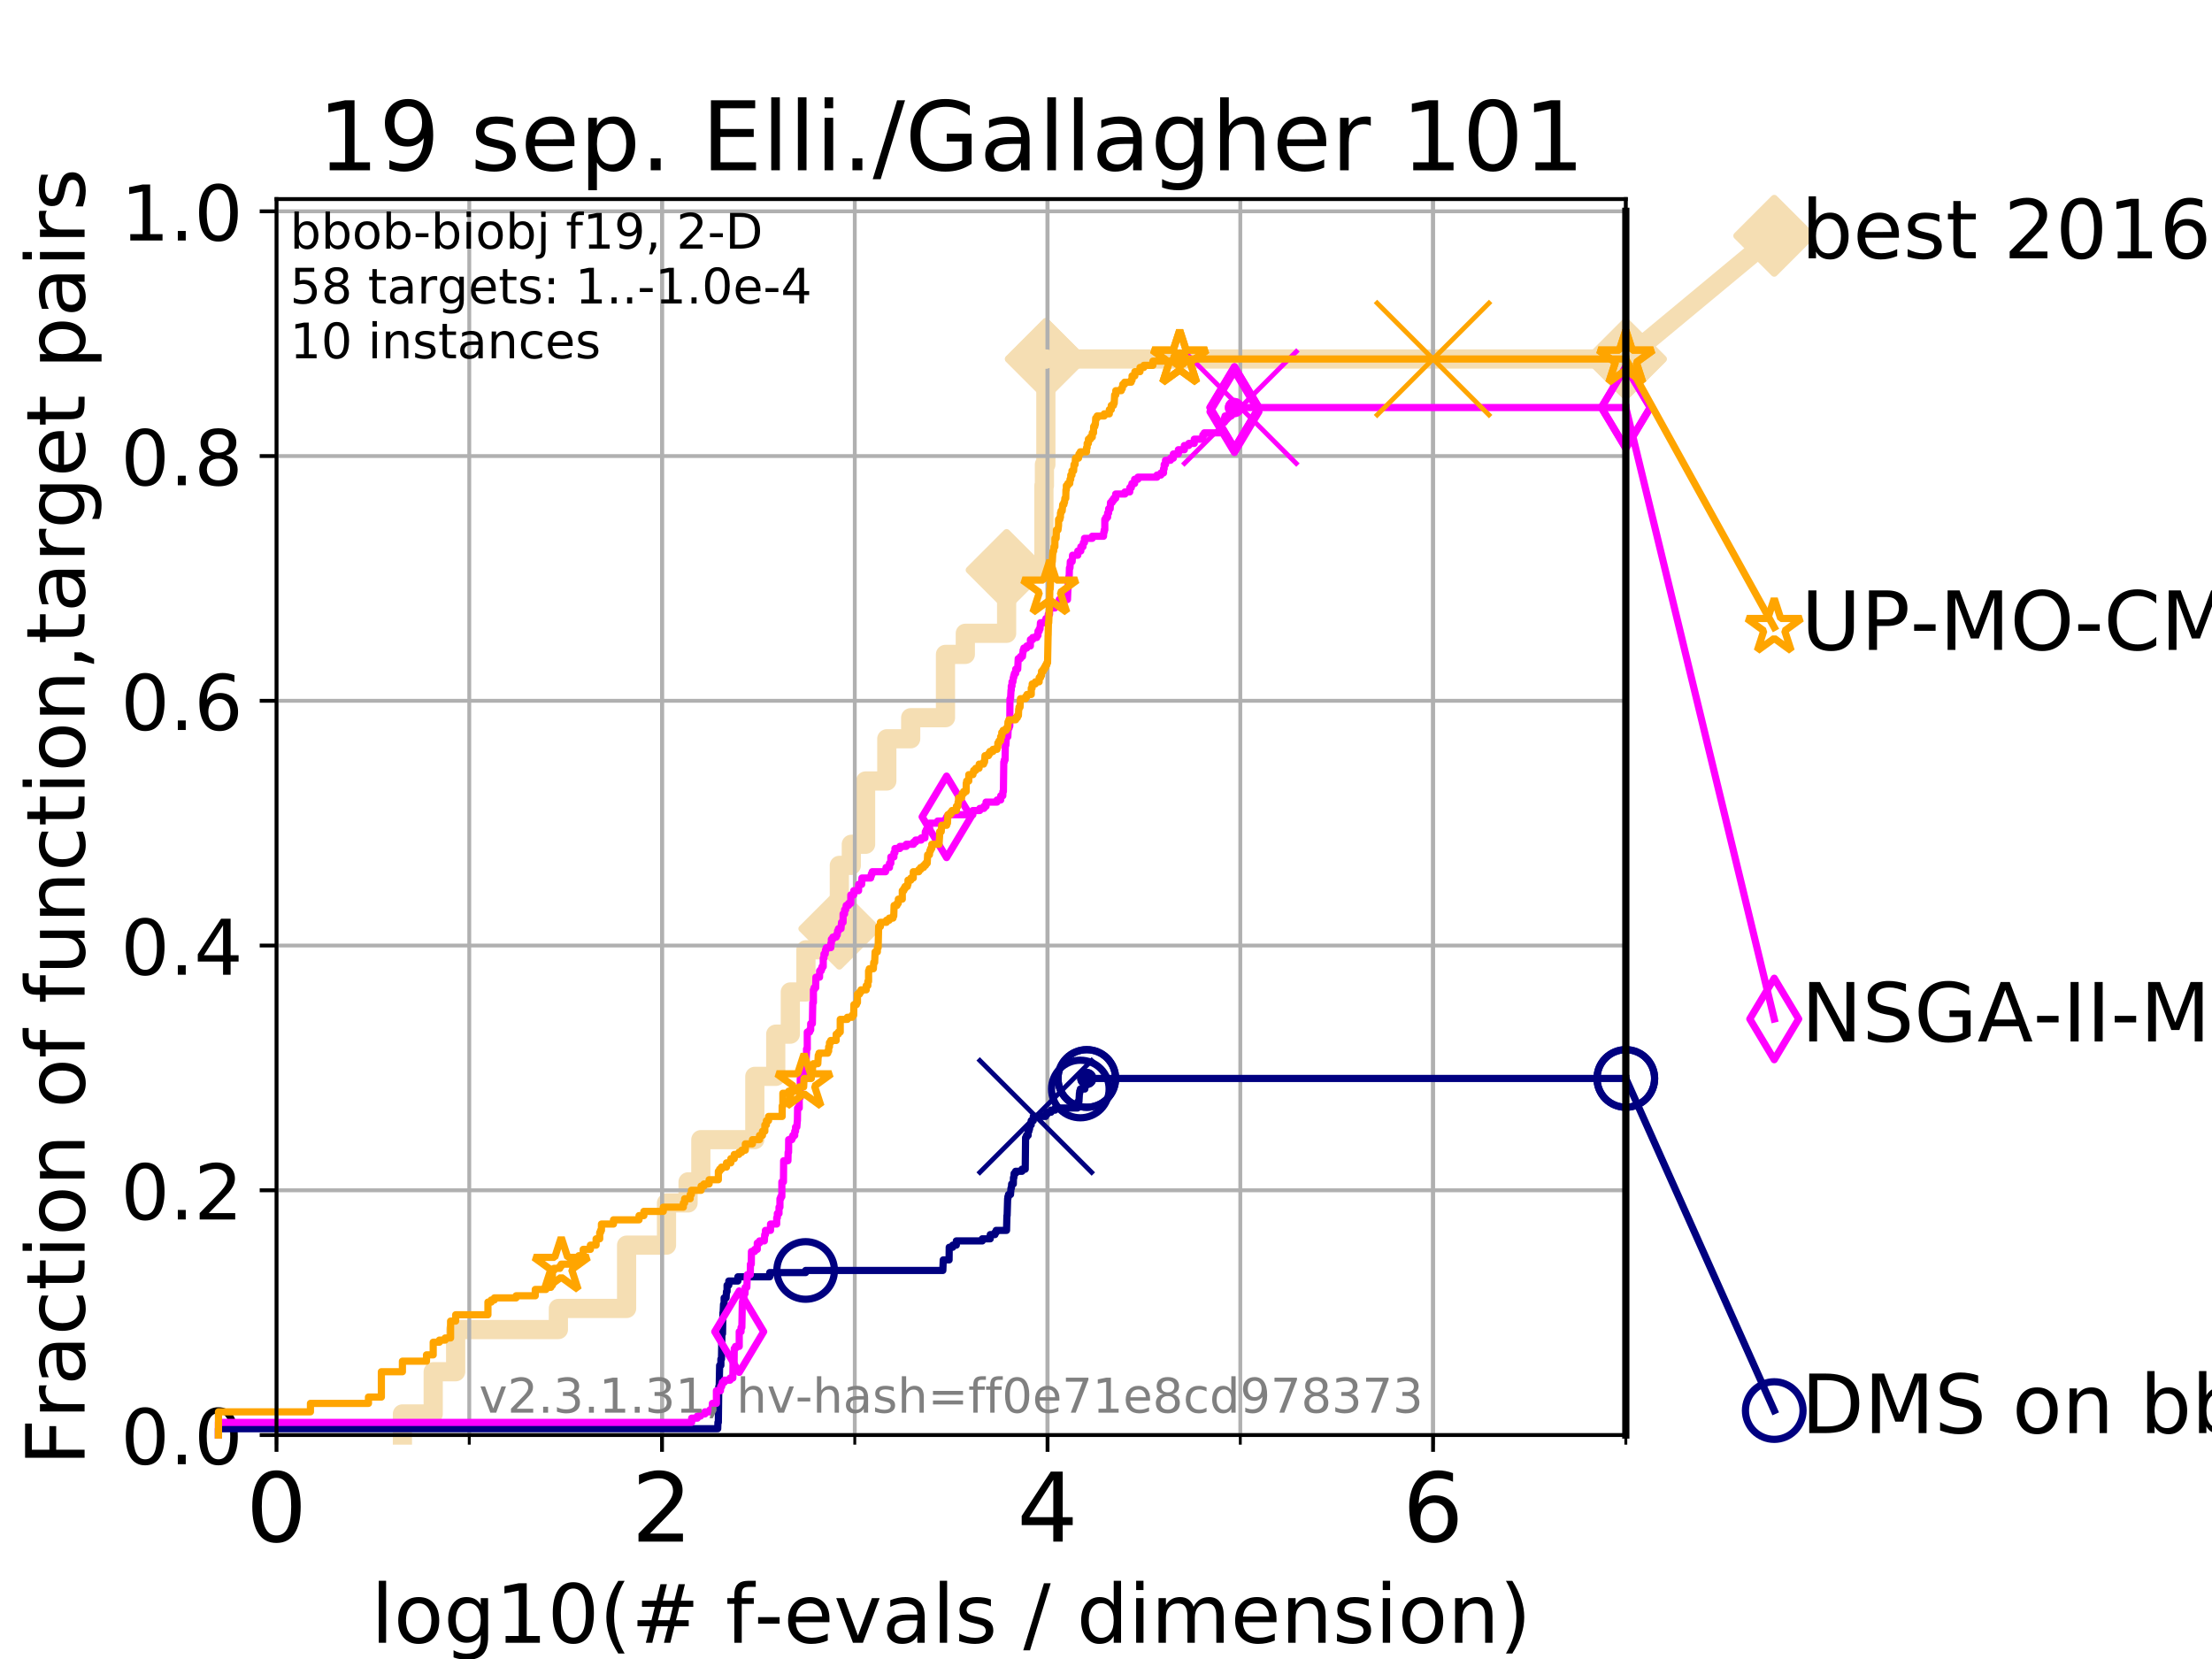 <?xml version="1.0" encoding="utf-8" standalone="no"?>
<!DOCTYPE svg PUBLIC "-//W3C//DTD SVG 1.1//EN"
  "http://www.w3.org/Graphics/SVG/1.1/DTD/svg11.dtd">
<!-- Created with matplotlib (https://matplotlib.org/) -->
<svg height="345.6pt" version="1.1" viewBox="0 0 460.8 345.6" width="460.8pt" xmlns="http://www.w3.org/2000/svg" xmlns:xlink="http://www.w3.org/1999/xlink">
 <defs>
  <style type="text/css">
*{stroke-linecap:butt;stroke-linejoin:round;}
  </style>
 </defs>
 <g id="figure_1">
  <g id="patch_1">
   <path d="M 0 345.6 
L 460.8 345.6 
L 460.8 0 
L 0 0 
z
" style="fill:#ffffff;"/>
  </g>
  <g id="axes_1">
   <g id="patch_2">
    <path d="M 57.6 298.944 
L 338.688 298.944 
L 338.688 41.472 
L 57.6 41.472 
z
" style="fill:#ffffff;"/>
   </g>
   <g id="line2d_1">
    <path d="M 83.83 298.944 
L 83.83 294.549 
L 90.243 294.549 
L 90.243 285.758 
L 94.921 285.758 
L 94.921 276.968 
L 116.323 276.968 
L 116.323 272.573 
L 130.532 272.573 
L 130.532 259.387 
L 138.845 259.387 
L 138.845 250.597 
L 143.337 250.597 
L 143.337 246.201 
L 145.998 246.201 
L 145.998 237.411 
L 157.243 237.411 
L 157.243 224.225 
L 161.601 224.225 
L 161.601 215.435 
L 164.638 215.435 
L 164.638 206.644 
L 167.892 206.644 
L 167.892 197.854 
L 171.62 197.854 
L 171.62 193.459 
L 174.848 193.459 
L 174.848 180.273 
L 177.345 180.273 
L 177.345 175.878 
L 180.321 175.878 
L 180.321 162.692 
L 184.737 162.692 
L 184.737 153.902 
L 189.713 153.902 
L 189.713 149.507 
L 196.962 149.507 
L 196.962 136.321 
L 201.093 136.321 
L 201.093 131.926 
L 209.697 131.926 
L 209.697 118.74 
L 217.466 118.74 
L 217.466 101.159 
L 217.572 101.159 
L 217.572 96.764 
L 217.871 96.764 
L 217.871 74.788 
L 338.688 74.788 
" style="fill:none;stroke:#f5deb3;stroke-linecap:square;stroke-width:4;"/>
   </g>
   <g id="line2d_2">
    <defs>
     <path d="M 0 7.778 
L 7.778 0 
L 0 -7.778 
L -7.778 0 
z
" id="m1fa4fceddc" style="stroke:#f5deb3;stroke-linejoin:miter;stroke-width:1.5;"/>
    </defs>
    <g>
     <use style="fill:#f5deb3;stroke:#f5deb3;stroke-linejoin:miter;stroke-width:1.5;" x="174.848" xlink:href="#m1fa4fceddc" y="193.459"/>
     <use style="fill:#f5deb3;stroke:#f5deb3;stroke-linejoin:miter;stroke-width:1.5;" x="209.697" xlink:href="#m1fa4fceddc" y="118.74"/>
     <use style="fill:#f5deb3;stroke:#f5deb3;stroke-linejoin:miter;stroke-width:1.5;" x="217.871" xlink:href="#m1fa4fceddc" y="74.788"/>
     <use style="fill:#f5deb3;stroke:#f5deb3;stroke-linejoin:miter;stroke-width:1.5;" x="217.871" xlink:href="#m1fa4fceddc" y="74.788"/>
     <use style="fill:#f5deb3;stroke:#f5deb3;stroke-linejoin:miter;stroke-width:1.5;" x="338.688" xlink:href="#m1fa4fceddc" y="74.788"/>
    </g>
   </g>
   <g id="line2d_3">
    <path style="fill:none;stroke:#f5deb3;stroke-linecap:square;stroke-width:4;"/>
    <g/>
   </g>
   <g id="line2d_4">
    <path d="M 338.688 74.788 
L 369.608 49.12 
" style="fill:none;stroke:#f5deb3;stroke-linecap:square;stroke-width:4;"/>
    <g>
     <use style="fill:#f5deb3;stroke:#f5deb3;stroke-linejoin:miter;stroke-width:1.5;" x="338.688" xlink:href="#m1fa4fceddc" y="74.788"/>
     <use style="fill:#f5deb3;stroke:#f5deb3;stroke-linejoin:miter;stroke-width:1.5;" x="369.608" xlink:href="#m1fa4fceddc" y="49.12"/>
    </g>
   </g>
   <g id="matplotlib.axis_1">
    <g id="xtick_1">
     <g id="line2d_5">
      <path clip-path="url(#p0de235e852)" d="M 57.6 298.944 
L 57.6 41.472 
" style="fill:none;stroke:#b0b0b0;stroke-linecap:square;stroke-width:0.8;"/>
     </g>
     <g id="line2d_6">
      <defs>
       <path d="M 0 0 
L 0 3.5 
" id="m87c89fe599" style="stroke:#000000;stroke-width:0.8;"/>
      </defs>
      <g>
       <use style="stroke:#000000;stroke-width:0.8;" x="57.6" xlink:href="#m87c89fe599" y="298.944"/>
      </g>
     </g>
     <g id="text_1">
      <!-- 0 -->
      <defs>
       <path d="M 31.781 66.406 
Q 24.172 66.406 20.328 58.906 
Q 16.5 51.422 16.5 36.375 
Q 16.5 21.391 20.328 13.891 
Q 24.172 6.391 31.781 6.391 
Q 39.453 6.391 43.281 13.891 
Q 47.125 21.391 47.125 36.375 
Q 47.125 51.422 43.281 58.906 
Q 39.453 66.406 31.781 66.406 
z
M 31.781 74.219 
Q 44.047 74.219 50.516 64.516 
Q 56.984 54.828 56.984 36.375 
Q 56.984 17.969 50.516 8.266 
Q 44.047 -1.422 31.781 -1.422 
Q 19.531 -1.422 13.062 8.266 
Q 6.594 17.969 6.594 36.375 
Q 6.594 54.828 13.062 64.516 
Q 19.531 74.219 31.781 74.219 
z
" id="DejaVuSans-48"/>
      </defs>
      <g transform="translate(51.237 321.141)scale(0.2 -0.2)">
       <use xlink:href="#DejaVuSans-48"/>
      </g>
     </g>
    </g>
    <g id="xtick_2">
     <g id="line2d_7">
      <path clip-path="url(#p0de235e852)" d="M 137.911 298.944 
L 137.911 41.472 
" style="fill:none;stroke:#b0b0b0;stroke-linecap:square;stroke-width:0.8;"/>
     </g>
     <g id="line2d_8">
      <g>
       <use style="stroke:#000000;stroke-width:0.8;" x="137.911" xlink:href="#m87c89fe599" y="298.944"/>
      </g>
     </g>
     <g id="text_2">
      <!-- 2 -->
      <defs>
       <path d="M 19.188 8.297 
L 53.609 8.297 
L 53.609 0 
L 7.328 0 
L 7.328 8.297 
Q 12.938 14.109 22.625 23.891 
Q 32.328 33.688 34.812 36.531 
Q 39.547 41.844 41.422 45.531 
Q 43.312 49.219 43.312 52.781 
Q 43.312 58.594 39.234 62.25 
Q 35.156 65.922 28.609 65.922 
Q 23.969 65.922 18.812 64.312 
Q 13.672 62.703 7.812 59.422 
L 7.812 69.391 
Q 13.766 71.781 18.938 73 
Q 24.125 74.219 28.422 74.219 
Q 39.75 74.219 46.484 68.547 
Q 53.219 62.891 53.219 53.422 
Q 53.219 48.922 51.531 44.891 
Q 49.859 40.875 45.406 35.406 
Q 44.188 33.984 37.641 27.219 
Q 31.109 20.453 19.188 8.297 
z
" id="DejaVuSans-50"/>
      </defs>
      <g transform="translate(131.548 321.141)scale(0.2 -0.2)">
       <use xlink:href="#DejaVuSans-50"/>
      </g>
     </g>
    </g>
    <g id="xtick_3">
     <g id="line2d_9">
      <path clip-path="url(#p0de235e852)" d="M 218.222 298.944 
L 218.222 41.472 
" style="fill:none;stroke:#b0b0b0;stroke-linecap:square;stroke-width:0.8;"/>
     </g>
     <g id="line2d_10">
      <g>
       <use style="stroke:#000000;stroke-width:0.8;" x="218.222" xlink:href="#m87c89fe599" y="298.944"/>
      </g>
     </g>
     <g id="text_3">
      <!-- 4 -->
      <defs>
       <path d="M 37.797 64.312 
L 12.891 25.391 
L 37.797 25.391 
z
M 35.203 72.906 
L 47.609 72.906 
L 47.609 25.391 
L 58.016 25.391 
L 58.016 17.188 
L 47.609 17.188 
L 47.609 0 
L 37.797 0 
L 37.797 17.188 
L 4.891 17.188 
L 4.891 26.703 
z
" id="DejaVuSans-52"/>
      </defs>
      <g transform="translate(211.859 321.141)scale(0.2 -0.2)">
       <use xlink:href="#DejaVuSans-52"/>
      </g>
     </g>
    </g>
    <g id="xtick_4">
     <g id="line2d_11">
      <path clip-path="url(#p0de235e852)" d="M 298.533 298.944 
L 298.533 41.472 
" style="fill:none;stroke:#b0b0b0;stroke-linecap:square;stroke-width:0.8;"/>
     </g>
     <g id="line2d_12">
      <g>
       <use style="stroke:#000000;stroke-width:0.8;" x="298.533" xlink:href="#m87c89fe599" y="298.944"/>
      </g>
     </g>
     <g id="text_4">
      <!-- 6 -->
      <defs>
       <path d="M 33.016 40.375 
Q 26.375 40.375 22.484 35.828 
Q 18.609 31.297 18.609 23.391 
Q 18.609 15.531 22.484 10.953 
Q 26.375 6.391 33.016 6.391 
Q 39.656 6.391 43.531 10.953 
Q 47.406 15.531 47.406 23.391 
Q 47.406 31.297 43.531 35.828 
Q 39.656 40.375 33.016 40.375 
z
M 52.594 71.297 
L 52.594 62.312 
Q 48.875 64.062 45.094 64.984 
Q 41.312 65.922 37.594 65.922 
Q 27.828 65.922 22.672 59.328 
Q 17.531 52.734 16.797 39.406 
Q 19.672 43.656 24.016 45.922 
Q 28.375 48.188 33.594 48.188 
Q 44.578 48.188 50.953 41.516 
Q 57.328 34.859 57.328 23.391 
Q 57.328 12.156 50.688 5.359 
Q 44.047 -1.422 33.016 -1.422 
Q 20.359 -1.422 13.672 8.266 
Q 6.984 17.969 6.984 36.375 
Q 6.984 53.656 15.188 63.938 
Q 23.391 74.219 37.203 74.219 
Q 40.922 74.219 44.703 73.484 
Q 48.484 72.75 52.594 71.297 
z
" id="DejaVuSans-54"/>
      </defs>
      <g transform="translate(292.17 321.141)scale(0.2 -0.2)">
       <use xlink:href="#DejaVuSans-54"/>
      </g>
     </g>
    </g>
    <g id="xtick_5">
     <g id="line2d_13">
      <path clip-path="url(#p0de235e852)" d="M 57.6 298.944 
L 57.6 41.472 
" style="fill:none;stroke:#b0b0b0;stroke-linecap:square;stroke-width:0.8;"/>
     </g>
     <g id="line2d_14">
      <defs>
       <path d="M 0 0 
L 0 2 
" id="m238cfb36c0" style="stroke:#000000;stroke-width:0.6;"/>
      </defs>
      <g>
       <use style="stroke:#000000;stroke-width:0.6;" x="57.6" xlink:href="#m238cfb36c0" y="298.944"/>
      </g>
     </g>
    </g>
    <g id="xtick_6">
     <g id="line2d_15">
      <path clip-path="url(#p0de235e852)" d="M 97.755 298.944 
L 97.755 41.472 
" style="fill:none;stroke:#b0b0b0;stroke-linecap:square;stroke-width:0.8;"/>
     </g>
     <g id="line2d_16">
      <g>
       <use style="stroke:#000000;stroke-width:0.6;" x="97.755" xlink:href="#m238cfb36c0" y="298.944"/>
      </g>
     </g>
    </g>
    <g id="xtick_7">
     <g id="line2d_17">
      <path clip-path="url(#p0de235e852)" d="M 137.911 298.944 
L 137.911 41.472 
" style="fill:none;stroke:#b0b0b0;stroke-linecap:square;stroke-width:0.8;"/>
     </g>
     <g id="line2d_18">
      <g>
       <use style="stroke:#000000;stroke-width:0.6;" x="137.911" xlink:href="#m238cfb36c0" y="298.944"/>
      </g>
     </g>
    </g>
    <g id="xtick_8">
     <g id="line2d_19">
      <path clip-path="url(#p0de235e852)" d="M 178.066 298.944 
L 178.066 41.472 
" style="fill:none;stroke:#b0b0b0;stroke-linecap:square;stroke-width:0.8;"/>
     </g>
     <g id="line2d_20">
      <g>
       <use style="stroke:#000000;stroke-width:0.6;" x="178.066" xlink:href="#m238cfb36c0" y="298.944"/>
      </g>
     </g>
    </g>
    <g id="xtick_9">
     <g id="line2d_21">
      <path clip-path="url(#p0de235e852)" d="M 218.222 298.944 
L 218.222 41.472 
" style="fill:none;stroke:#b0b0b0;stroke-linecap:square;stroke-width:0.8;"/>
     </g>
     <g id="line2d_22">
      <g>
       <use style="stroke:#000000;stroke-width:0.6;" x="218.222" xlink:href="#m238cfb36c0" y="298.944"/>
      </g>
     </g>
    </g>
    <g id="xtick_10">
     <g id="line2d_23">
      <path clip-path="url(#p0de235e852)" d="M 258.377 298.944 
L 258.377 41.472 
" style="fill:none;stroke:#b0b0b0;stroke-linecap:square;stroke-width:0.8;"/>
     </g>
     <g id="line2d_24">
      <g>
       <use style="stroke:#000000;stroke-width:0.6;" x="258.377" xlink:href="#m238cfb36c0" y="298.944"/>
      </g>
     </g>
    </g>
    <g id="xtick_11">
     <g id="line2d_25">
      <path clip-path="url(#p0de235e852)" d="M 298.533 298.944 
L 298.533 41.472 
" style="fill:none;stroke:#b0b0b0;stroke-linecap:square;stroke-width:0.8;"/>
     </g>
     <g id="line2d_26">
      <g>
       <use style="stroke:#000000;stroke-width:0.6;" x="298.533" xlink:href="#m238cfb36c0" y="298.944"/>
      </g>
     </g>
    </g>
    <g id="xtick_12">
     <g id="line2d_27">
      <path clip-path="url(#p0de235e852)" d="M 338.688 298.944 
L 338.688 41.472 
" style="fill:none;stroke:#b0b0b0;stroke-linecap:square;stroke-width:0.8;"/>
     </g>
     <g id="line2d_28">
      <g>
       <use style="stroke:#000000;stroke-width:0.6;" x="338.688" xlink:href="#m238cfb36c0" y="298.944"/>
      </g>
     </g>
    </g>
    <g id="text_5">
     <!-- log10(# f-evals / dimension) -->
     <defs>
      <path d="M 9.422 75.984 
L 18.406 75.984 
L 18.406 0 
L 9.422 0 
z
" id="DejaVuSans-108"/>
      <path d="M 30.609 48.391 
Q 23.391 48.391 19.188 42.75 
Q 14.984 37.109 14.984 27.297 
Q 14.984 17.484 19.156 11.844 
Q 23.344 6.203 30.609 6.203 
Q 37.797 6.203 41.984 11.859 
Q 46.188 17.531 46.188 27.297 
Q 46.188 37.016 41.984 42.703 
Q 37.797 48.391 30.609 48.391 
z
M 30.609 56 
Q 42.328 56 49.016 48.375 
Q 55.719 40.766 55.719 27.297 
Q 55.719 13.875 49.016 6.219 
Q 42.328 -1.422 30.609 -1.422 
Q 18.844 -1.422 12.172 6.219 
Q 5.516 13.875 5.516 27.297 
Q 5.516 40.766 12.172 48.375 
Q 18.844 56 30.609 56 
z
" id="DejaVuSans-111"/>
      <path d="M 45.406 27.984 
Q 45.406 37.75 41.375 43.109 
Q 37.359 48.484 30.078 48.484 
Q 22.859 48.484 18.828 43.109 
Q 14.797 37.75 14.797 27.984 
Q 14.797 18.266 18.828 12.891 
Q 22.859 7.516 30.078 7.516 
Q 37.359 7.516 41.375 12.891 
Q 45.406 18.266 45.406 27.984 
z
M 54.391 6.781 
Q 54.391 -7.172 48.188 -13.984 
Q 42 -20.797 29.203 -20.797 
Q 24.469 -20.797 20.266 -20.094 
Q 16.062 -19.391 12.109 -17.922 
L 12.109 -9.188 
Q 16.062 -11.328 19.922 -12.344 
Q 23.781 -13.375 27.781 -13.375 
Q 36.625 -13.375 41.016 -8.766 
Q 45.406 -4.156 45.406 5.172 
L 45.406 9.625 
Q 42.625 4.781 38.281 2.391 
Q 33.938 0 27.875 0 
Q 17.828 0 11.672 7.656 
Q 5.516 15.328 5.516 27.984 
Q 5.516 40.672 11.672 48.328 
Q 17.828 56 27.875 56 
Q 33.938 56 38.281 53.609 
Q 42.625 51.219 45.406 46.391 
L 45.406 54.688 
L 54.391 54.688 
z
" id="DejaVuSans-103"/>
      <path d="M 12.406 8.297 
L 28.516 8.297 
L 28.516 63.922 
L 10.984 60.406 
L 10.984 69.391 
L 28.422 72.906 
L 38.281 72.906 
L 38.281 8.297 
L 54.391 8.297 
L 54.391 0 
L 12.406 0 
z
" id="DejaVuSans-49"/>
      <path d="M 31 75.875 
Q 24.469 64.656 21.281 53.656 
Q 18.109 42.672 18.109 31.391 
Q 18.109 20.125 21.312 9.062 
Q 24.516 -2 31 -13.188 
L 23.188 -13.188 
Q 15.875 -1.703 12.234 9.375 
Q 8.594 20.453 8.594 31.391 
Q 8.594 42.281 12.203 53.312 
Q 15.828 64.359 23.188 75.875 
z
" id="DejaVuSans-40"/>
      <path d="M 51.125 44 
L 36.922 44 
L 32.812 27.688 
L 47.125 27.688 
z
M 43.797 71.781 
L 38.719 51.516 
L 52.984 51.516 
L 58.109 71.781 
L 65.922 71.781 
L 60.891 51.516 
L 76.125 51.516 
L 76.125 44 
L 58.984 44 
L 54.984 27.688 
L 70.516 27.688 
L 70.516 20.219 
L 53.078 20.219 
L 48 0 
L 40.188 0 
L 45.219 20.219 
L 30.906 20.219 
L 25.875 0 
L 18.016 0 
L 23.094 20.219 
L 7.719 20.219 
L 7.719 27.688 
L 24.906 27.688 
L 29 44 
L 13.281 44 
L 13.281 51.516 
L 30.906 51.516 
L 35.891 71.781 
z
" id="DejaVuSans-35"/>
      <path id="DejaVuSans-32"/>
      <path d="M 37.109 75.984 
L 37.109 68.5 
L 28.516 68.5 
Q 23.688 68.5 21.797 66.547 
Q 19.922 64.594 19.922 59.516 
L 19.922 54.688 
L 34.719 54.688 
L 34.719 47.703 
L 19.922 47.703 
L 19.922 0 
L 10.891 0 
L 10.891 47.703 
L 2.297 47.703 
L 2.297 54.688 
L 10.891 54.688 
L 10.891 58.5 
Q 10.891 67.625 15.141 71.797 
Q 19.391 75.984 28.609 75.984 
z
" id="DejaVuSans-102"/>
      <path d="M 4.891 31.391 
L 31.203 31.391 
L 31.203 23.391 
L 4.891 23.391 
z
" id="DejaVuSans-45"/>
      <path d="M 56.203 29.594 
L 56.203 25.203 
L 14.891 25.203 
Q 15.484 15.922 20.484 11.062 
Q 25.484 6.203 34.422 6.203 
Q 39.594 6.203 44.453 7.469 
Q 49.312 8.734 54.109 11.281 
L 54.109 2.781 
Q 49.266 0.734 44.188 -0.344 
Q 39.109 -1.422 33.891 -1.422 
Q 20.797 -1.422 13.156 6.188 
Q 5.516 13.812 5.516 26.812 
Q 5.516 40.234 12.766 48.109 
Q 20.016 56 32.328 56 
Q 43.359 56 49.781 48.891 
Q 56.203 41.797 56.203 29.594 
z
M 47.219 32.234 
Q 47.125 39.594 43.094 43.984 
Q 39.062 48.391 32.422 48.391 
Q 24.906 48.391 20.391 44.141 
Q 15.875 39.891 15.188 32.172 
z
" id="DejaVuSans-101"/>
      <path d="M 2.984 54.688 
L 12.5 54.688 
L 29.594 8.797 
L 46.688 54.688 
L 56.203 54.688 
L 35.688 0 
L 23.484 0 
z
" id="DejaVuSans-118"/>
      <path d="M 34.281 27.484 
Q 23.391 27.484 19.188 25 
Q 14.984 22.516 14.984 16.5 
Q 14.984 11.719 18.141 8.906 
Q 21.297 6.109 26.703 6.109 
Q 34.188 6.109 38.703 11.406 
Q 43.219 16.703 43.219 25.484 
L 43.219 27.484 
z
M 52.203 31.203 
L 52.203 0 
L 43.219 0 
L 43.219 8.297 
Q 40.141 3.328 35.547 0.953 
Q 30.953 -1.422 24.312 -1.422 
Q 15.922 -1.422 10.953 3.297 
Q 6 8.016 6 15.922 
Q 6 25.141 12.172 29.828 
Q 18.359 34.516 30.609 34.516 
L 43.219 34.516 
L 43.219 35.406 
Q 43.219 41.609 39.141 45 
Q 35.062 48.391 27.688 48.391 
Q 23 48.391 18.547 47.266 
Q 14.109 46.141 10.016 43.891 
L 10.016 52.203 
Q 14.938 54.109 19.578 55.047 
Q 24.219 56 28.609 56 
Q 40.484 56 46.344 49.844 
Q 52.203 43.703 52.203 31.203 
z
" id="DejaVuSans-97"/>
      <path d="M 44.281 53.078 
L 44.281 44.578 
Q 40.484 46.531 36.375 47.5 
Q 32.281 48.484 27.875 48.484 
Q 21.188 48.484 17.844 46.438 
Q 14.5 44.391 14.5 40.281 
Q 14.5 37.156 16.891 35.375 
Q 19.281 33.594 26.516 31.984 
L 29.594 31.297 
Q 39.156 29.25 43.188 25.516 
Q 47.219 21.781 47.219 15.094 
Q 47.219 7.469 41.188 3.016 
Q 35.156 -1.422 24.609 -1.422 
Q 20.219 -1.422 15.453 -0.562 
Q 10.688 0.297 5.422 2 
L 5.422 11.281 
Q 10.406 8.688 15.234 7.391 
Q 20.062 6.109 24.812 6.109 
Q 31.156 6.109 34.562 8.281 
Q 37.984 10.453 37.984 14.406 
Q 37.984 18.062 35.516 20.016 
Q 33.062 21.969 24.703 23.781 
L 21.578 24.516 
Q 13.234 26.266 9.516 29.906 
Q 5.812 33.547 5.812 39.891 
Q 5.812 47.609 11.281 51.797 
Q 16.75 56 26.812 56 
Q 31.781 56 36.172 55.266 
Q 40.578 54.547 44.281 53.078 
z
" id="DejaVuSans-115"/>
      <path d="M 25.391 72.906 
L 33.688 72.906 
L 8.297 -9.281 
L 0 -9.281 
z
" id="DejaVuSans-47"/>
      <path d="M 45.406 46.391 
L 45.406 75.984 
L 54.391 75.984 
L 54.391 0 
L 45.406 0 
L 45.406 8.203 
Q 42.578 3.328 38.25 0.953 
Q 33.938 -1.422 27.875 -1.422 
Q 17.969 -1.422 11.734 6.484 
Q 5.516 14.406 5.516 27.297 
Q 5.516 40.188 11.734 48.094 
Q 17.969 56 27.875 56 
Q 33.938 56 38.25 53.625 
Q 42.578 51.266 45.406 46.391 
z
M 14.797 27.297 
Q 14.797 17.391 18.875 11.75 
Q 22.953 6.109 30.078 6.109 
Q 37.203 6.109 41.297 11.75 
Q 45.406 17.391 45.406 27.297 
Q 45.406 37.203 41.297 42.844 
Q 37.203 48.484 30.078 48.484 
Q 22.953 48.484 18.875 42.844 
Q 14.797 37.203 14.797 27.297 
z
" id="DejaVuSans-100"/>
      <path d="M 9.422 54.688 
L 18.406 54.688 
L 18.406 0 
L 9.422 0 
z
M 9.422 75.984 
L 18.406 75.984 
L 18.406 64.594 
L 9.422 64.594 
z
" id="DejaVuSans-105"/>
      <path d="M 52 44.188 
Q 55.375 50.25 60.062 53.125 
Q 64.75 56 71.094 56 
Q 79.641 56 84.281 50.016 
Q 88.922 44.047 88.922 33.016 
L 88.922 0 
L 79.891 0 
L 79.891 32.719 
Q 79.891 40.578 77.094 44.375 
Q 74.312 48.188 68.609 48.188 
Q 61.625 48.188 57.562 43.547 
Q 53.516 38.922 53.516 30.906 
L 53.516 0 
L 44.484 0 
L 44.484 32.719 
Q 44.484 40.625 41.703 44.406 
Q 38.922 48.188 33.109 48.188 
Q 26.219 48.188 22.156 43.531 
Q 18.109 38.875 18.109 30.906 
L 18.109 0 
L 9.078 0 
L 9.078 54.688 
L 18.109 54.688 
L 18.109 46.188 
Q 21.188 51.219 25.484 53.609 
Q 29.781 56 35.688 56 
Q 41.656 56 45.828 52.969 
Q 50 49.953 52 44.188 
z
" id="DejaVuSans-109"/>
      <path d="M 54.891 33.016 
L 54.891 0 
L 45.906 0 
L 45.906 32.719 
Q 45.906 40.484 42.875 44.328 
Q 39.844 48.188 33.797 48.188 
Q 26.516 48.188 22.312 43.547 
Q 18.109 38.922 18.109 30.906 
L 18.109 0 
L 9.078 0 
L 9.078 54.688 
L 18.109 54.688 
L 18.109 46.188 
Q 21.344 51.125 25.703 53.562 
Q 30.078 56 35.797 56 
Q 45.219 56 50.047 50.172 
Q 54.891 44.344 54.891 33.016 
z
" id="DejaVuSans-110"/>
      <path d="M 8.016 75.875 
L 15.828 75.875 
Q 23.141 64.359 26.781 53.312 
Q 30.422 42.281 30.422 31.391 
Q 30.422 20.453 26.781 9.375 
Q 23.141 -1.703 15.828 -13.188 
L 8.016 -13.188 
Q 14.5 -2 17.703 9.062 
Q 20.906 20.125 20.906 31.391 
Q 20.906 42.672 17.703 53.656 
Q 14.5 64.656 8.016 75.875 
z
" id="DejaVuSans-41"/>
     </defs>
     <g transform="translate(77.303 342.218)scale(0.17 -0.17)">
      <use xlink:href="#DejaVuSans-108"/>
      <use x="27.783" xlink:href="#DejaVuSans-111"/>
      <use x="88.965" xlink:href="#DejaVuSans-103"/>
      <use x="152.441" xlink:href="#DejaVuSans-49"/>
      <use x="216.064" xlink:href="#DejaVuSans-48"/>
      <use x="279.688" xlink:href="#DejaVuSans-40"/>
      <use x="318.701" xlink:href="#DejaVuSans-35"/>
      <use x="402.49" xlink:href="#DejaVuSans-32"/>
      <use x="434.277" xlink:href="#DejaVuSans-102"/>
      <use x="469.404" xlink:href="#DejaVuSans-45"/>
      <use x="505.488" xlink:href="#DejaVuSans-101"/>
      <use x="567.012" xlink:href="#DejaVuSans-118"/>
      <use x="626.191" xlink:href="#DejaVuSans-97"/>
      <use x="687.471" xlink:href="#DejaVuSans-108"/>
      <use x="715.254" xlink:href="#DejaVuSans-115"/>
      <use x="767.354" xlink:href="#DejaVuSans-32"/>
      <use x="799.141" xlink:href="#DejaVuSans-47"/>
      <use x="832.832" xlink:href="#DejaVuSans-32"/>
      <use x="864.619" xlink:href="#DejaVuSans-100"/>
      <use x="928.096" xlink:href="#DejaVuSans-105"/>
      <use x="955.879" xlink:href="#DejaVuSans-109"/>
      <use x="1053.291" xlink:href="#DejaVuSans-101"/>
      <use x="1114.814" xlink:href="#DejaVuSans-110"/>
      <use x="1178.193" xlink:href="#DejaVuSans-115"/>
      <use x="1230.293" xlink:href="#DejaVuSans-105"/>
      <use x="1258.076" xlink:href="#DejaVuSans-111"/>
      <use x="1319.258" xlink:href="#DejaVuSans-110"/>
      <use x="1382.637" xlink:href="#DejaVuSans-41"/>
     </g>
    </g>
   </g>
   <g id="matplotlib.axis_2">
    <g id="ytick_1">
     <g id="line2d_29">
      <path clip-path="url(#p0de235e852)" d="M 57.6 298.944 
L 338.688 298.944 
" style="fill:none;stroke:#b0b0b0;stroke-linecap:square;stroke-width:0.8;"/>
     </g>
     <g id="line2d_30">
      <defs>
       <path d="M 0 0 
L -3.5 0 
" id="m1d2e2e4cd4" style="stroke:#000000;stroke-width:0.8;"/>
      </defs>
      <g>
       <use style="stroke:#000000;stroke-width:0.8;" x="57.6" xlink:href="#m1d2e2e4cd4" y="298.944"/>
      </g>
     </g>
     <g id="text_6">
      <!-- 0.0 -->
      <defs>
       <path d="M 10.688 12.406 
L 21 12.406 
L 21 0 
L 10.688 0 
z
" id="DejaVuSans-46"/>
      </defs>
      <g transform="translate(25.155 305.023)scale(0.16 -0.16)">
       <use xlink:href="#DejaVuSans-48"/>
       <use x="63.623" xlink:href="#DejaVuSans-46"/>
       <use x="95.41" xlink:href="#DejaVuSans-48"/>
      </g>
     </g>
    </g>
    <g id="ytick_2">
     <g id="line2d_31">
      <path clip-path="url(#p0de235e852)" d="M 57.6 247.959 
L 338.688 247.959 
" style="fill:none;stroke:#b0b0b0;stroke-linecap:square;stroke-width:0.8;"/>
     </g>
     <g id="line2d_32">
      <g>
       <use style="stroke:#000000;stroke-width:0.8;" x="57.6" xlink:href="#m1d2e2e4cd4" y="247.959"/>
      </g>
     </g>
     <g id="text_7">
      <!-- 0.2 -->
      <g transform="translate(25.155 254.038)scale(0.16 -0.16)">
       <use xlink:href="#DejaVuSans-48"/>
       <use x="63.623" xlink:href="#DejaVuSans-46"/>
       <use x="95.41" xlink:href="#DejaVuSans-50"/>
      </g>
     </g>
    </g>
    <g id="ytick_3">
     <g id="line2d_33">
      <path clip-path="url(#p0de235e852)" d="M 57.6 196.975 
L 338.688 196.975 
" style="fill:none;stroke:#b0b0b0;stroke-linecap:square;stroke-width:0.8;"/>
     </g>
     <g id="line2d_34">
      <g>
       <use style="stroke:#000000;stroke-width:0.8;" x="57.6" xlink:href="#m1d2e2e4cd4" y="196.975"/>
      </g>
     </g>
     <g id="text_8">
      <!-- 0.4 -->
      <g transform="translate(25.155 203.054)scale(0.16 -0.16)">
       <use xlink:href="#DejaVuSans-48"/>
       <use x="63.623" xlink:href="#DejaVuSans-46"/>
       <use x="95.41" xlink:href="#DejaVuSans-52"/>
      </g>
     </g>
    </g>
    <g id="ytick_4">
     <g id="line2d_35">
      <path clip-path="url(#p0de235e852)" d="M 57.6 145.99 
L 338.688 145.99 
" style="fill:none;stroke:#b0b0b0;stroke-linecap:square;stroke-width:0.8;"/>
     </g>
     <g id="line2d_36">
      <g>
       <use style="stroke:#000000;stroke-width:0.8;" x="57.6" xlink:href="#m1d2e2e4cd4" y="145.99"/>
      </g>
     </g>
     <g id="text_9">
      <!-- 0.6 -->
      <g transform="translate(25.155 152.069)scale(0.16 -0.16)">
       <use xlink:href="#DejaVuSans-48"/>
       <use x="63.623" xlink:href="#DejaVuSans-46"/>
       <use x="95.41" xlink:href="#DejaVuSans-54"/>
      </g>
     </g>
    </g>
    <g id="ytick_5">
     <g id="line2d_37">
      <path clip-path="url(#p0de235e852)" d="M 57.6 95.006 
L 338.688 95.006 
" style="fill:none;stroke:#b0b0b0;stroke-linecap:square;stroke-width:0.8;"/>
     </g>
     <g id="line2d_38">
      <g>
       <use style="stroke:#000000;stroke-width:0.8;" x="57.6" xlink:href="#m1d2e2e4cd4" y="95.006"/>
      </g>
     </g>
     <g id="text_10">
      <!-- 0.8 -->
      <defs>
       <path d="M 31.781 34.625 
Q 24.75 34.625 20.719 30.859 
Q 16.703 27.094 16.703 20.516 
Q 16.703 13.922 20.719 10.156 
Q 24.75 6.391 31.781 6.391 
Q 38.812 6.391 42.859 10.172 
Q 46.922 13.969 46.922 20.516 
Q 46.922 27.094 42.891 30.859 
Q 38.875 34.625 31.781 34.625 
z
M 21.922 38.812 
Q 15.578 40.375 12.031 44.719 
Q 8.5 49.078 8.5 55.328 
Q 8.5 64.062 14.719 69.141 
Q 20.953 74.219 31.781 74.219 
Q 42.672 74.219 48.875 69.141 
Q 55.078 64.062 55.078 55.328 
Q 55.078 49.078 51.531 44.719 
Q 48 40.375 41.703 38.812 
Q 48.828 37.156 52.797 32.312 
Q 56.781 27.484 56.781 20.516 
Q 56.781 9.906 50.312 4.234 
Q 43.844 -1.422 31.781 -1.422 
Q 19.734 -1.422 13.25 4.234 
Q 6.781 9.906 6.781 20.516 
Q 6.781 27.484 10.781 32.312 
Q 14.797 37.156 21.922 38.812 
z
M 18.312 54.391 
Q 18.312 48.734 21.844 45.562 
Q 25.391 42.391 31.781 42.391 
Q 38.141 42.391 41.719 45.562 
Q 45.312 48.734 45.312 54.391 
Q 45.312 60.062 41.719 63.234 
Q 38.141 66.406 31.781 66.406 
Q 25.391 66.406 21.844 63.234 
Q 18.312 60.062 18.312 54.391 
z
" id="DejaVuSans-56"/>
      </defs>
      <g transform="translate(25.155 101.085)scale(0.16 -0.16)">
       <use xlink:href="#DejaVuSans-48"/>
       <use x="63.623" xlink:href="#DejaVuSans-46"/>
       <use x="95.41" xlink:href="#DejaVuSans-56"/>
      </g>
     </g>
    </g>
    <g id="ytick_6">
     <g id="line2d_39">
      <path clip-path="url(#p0de235e852)" d="M 57.6 44.021 
L 338.688 44.021 
" style="fill:none;stroke:#b0b0b0;stroke-linecap:square;stroke-width:0.8;"/>
     </g>
     <g id="line2d_40">
      <g>
       <use style="stroke:#000000;stroke-width:0.8;" x="57.6" xlink:href="#m1d2e2e4cd4" y="44.021"/>
      </g>
     </g>
     <g id="text_11">
      <!-- 1.0 -->
      <g transform="translate(25.155 50.1)scale(0.16 -0.16)">
       <use xlink:href="#DejaVuSans-49"/>
       <use x="63.623" xlink:href="#DejaVuSans-46"/>
       <use x="95.41" xlink:href="#DejaVuSans-48"/>
      </g>
     </g>
    </g>
    <g id="text_12">
     <!-- Fraction of function,target pairs -->
     <defs>
      <path d="M 9.812 72.906 
L 51.703 72.906 
L 51.703 64.594 
L 19.672 64.594 
L 19.672 43.109 
L 48.578 43.109 
L 48.578 34.812 
L 19.672 34.812 
L 19.672 0 
L 9.812 0 
z
" id="DejaVuSans-70"/>
      <path d="M 41.109 46.297 
Q 39.594 47.172 37.812 47.578 
Q 36.031 48 33.891 48 
Q 26.266 48 22.188 43.047 
Q 18.109 38.094 18.109 28.812 
L 18.109 0 
L 9.078 0 
L 9.078 54.688 
L 18.109 54.688 
L 18.109 46.188 
Q 20.953 51.172 25.484 53.578 
Q 30.031 56 36.531 56 
Q 37.453 56 38.578 55.875 
Q 39.703 55.766 41.062 55.516 
z
" id="DejaVuSans-114"/>
      <path d="M 48.781 52.594 
L 48.781 44.188 
Q 44.969 46.297 41.141 47.344 
Q 37.312 48.391 33.406 48.391 
Q 24.656 48.391 19.812 42.844 
Q 14.984 37.312 14.984 27.297 
Q 14.984 17.281 19.812 11.734 
Q 24.656 6.203 33.406 6.203 
Q 37.312 6.203 41.141 7.25 
Q 44.969 8.297 48.781 10.406 
L 48.781 2.094 
Q 45.016 0.344 40.984 -0.531 
Q 36.969 -1.422 32.422 -1.422 
Q 20.062 -1.422 12.781 6.344 
Q 5.516 14.109 5.516 27.297 
Q 5.516 40.672 12.859 48.328 
Q 20.219 56 33.016 56 
Q 37.156 56 41.109 55.141 
Q 45.062 54.297 48.781 52.594 
z
" id="DejaVuSans-99"/>
      <path d="M 18.312 70.219 
L 18.312 54.688 
L 36.812 54.688 
L 36.812 47.703 
L 18.312 47.703 
L 18.312 18.016 
Q 18.312 11.328 20.141 9.422 
Q 21.969 7.516 27.594 7.516 
L 36.812 7.516 
L 36.812 0 
L 27.594 0 
Q 17.188 0 13.234 3.875 
Q 9.281 7.766 9.281 18.016 
L 9.281 47.703 
L 2.688 47.703 
L 2.688 54.688 
L 9.281 54.688 
L 9.281 70.219 
z
" id="DejaVuSans-116"/>
      <path d="M 8.5 21.578 
L 8.5 54.688 
L 17.484 54.688 
L 17.484 21.922 
Q 17.484 14.156 20.5 10.266 
Q 23.531 6.391 29.594 6.391 
Q 36.859 6.391 41.078 11.031 
Q 45.312 15.672 45.312 23.688 
L 45.312 54.688 
L 54.297 54.688 
L 54.297 0 
L 45.312 0 
L 45.312 8.406 
Q 42.047 3.422 37.719 1 
Q 33.406 -1.422 27.688 -1.422 
Q 18.266 -1.422 13.375 4.438 
Q 8.5 10.297 8.5 21.578 
z
M 31.109 56 
z
" id="DejaVuSans-117"/>
      <path d="M 11.719 12.406 
L 22.016 12.406 
L 22.016 4 
L 14.016 -11.625 
L 7.719 -11.625 
L 11.719 4 
z
" id="DejaVuSans-44"/>
      <path d="M 18.109 8.203 
L 18.109 -20.797 
L 9.078 -20.797 
L 9.078 54.688 
L 18.109 54.688 
L 18.109 46.391 
Q 20.953 51.266 25.266 53.625 
Q 29.594 56 35.594 56 
Q 45.562 56 51.781 48.094 
Q 58.016 40.188 58.016 27.297 
Q 58.016 14.406 51.781 6.484 
Q 45.562 -1.422 35.594 -1.422 
Q 29.594 -1.422 25.266 0.953 
Q 20.953 3.328 18.109 8.203 
z
M 48.688 27.297 
Q 48.688 37.203 44.609 42.844 
Q 40.531 48.484 33.406 48.484 
Q 26.266 48.484 22.188 42.844 
Q 18.109 37.203 18.109 27.297 
Q 18.109 17.391 22.188 11.75 
Q 26.266 6.109 33.406 6.109 
Q 40.531 6.109 44.609 11.75 
Q 48.688 17.391 48.688 27.297 
z
" id="DejaVuSans-112"/>
     </defs>
     <g transform="translate(17.62 305.347)rotate(-90)scale(0.17 -0.17)">
      <use xlink:href="#DejaVuSans-70"/>
      <use x="57.41" xlink:href="#DejaVuSans-114"/>
      <use x="98.523" xlink:href="#DejaVuSans-97"/>
      <use x="159.803" xlink:href="#DejaVuSans-99"/>
      <use x="214.783" xlink:href="#DejaVuSans-116"/>
      <use x="253.992" xlink:href="#DejaVuSans-105"/>
      <use x="281.775" xlink:href="#DejaVuSans-111"/>
      <use x="342.957" xlink:href="#DejaVuSans-110"/>
      <use x="406.336" xlink:href="#DejaVuSans-32"/>
      <use x="438.123" xlink:href="#DejaVuSans-111"/>
      <use x="499.305" xlink:href="#DejaVuSans-102"/>
      <use x="534.51" xlink:href="#DejaVuSans-32"/>
      <use x="566.297" xlink:href="#DejaVuSans-102"/>
      <use x="601.502" xlink:href="#DejaVuSans-117"/>
      <use x="664.881" xlink:href="#DejaVuSans-110"/>
      <use x="728.26" xlink:href="#DejaVuSans-99"/>
      <use x="783.24" xlink:href="#DejaVuSans-116"/>
      <use x="822.449" xlink:href="#DejaVuSans-105"/>
      <use x="850.232" xlink:href="#DejaVuSans-111"/>
      <use x="911.414" xlink:href="#DejaVuSans-110"/>
      <use x="974.793" xlink:href="#DejaVuSans-44"/>
      <use x="1006.58" xlink:href="#DejaVuSans-116"/>
      <use x="1045.789" xlink:href="#DejaVuSans-97"/>
      <use x="1107.068" xlink:href="#DejaVuSans-114"/>
      <use x="1148.166" xlink:href="#DejaVuSans-103"/>
      <use x="1211.643" xlink:href="#DejaVuSans-101"/>
      <use x="1273.166" xlink:href="#DejaVuSans-116"/>
      <use x="1312.375" xlink:href="#DejaVuSans-32"/>
      <use x="1344.162" xlink:href="#DejaVuSans-112"/>
      <use x="1407.639" xlink:href="#DejaVuSans-97"/>
      <use x="1468.918" xlink:href="#DejaVuSans-105"/>
      <use x="1496.701" xlink:href="#DejaVuSans-114"/>
      <use x="1537.814" xlink:href="#DejaVuSans-115"/>
     </g>
    </g>
   </g>
   <g id="line2d_41">
    <defs>
     <path d="M 0 1.5 
C 0.398 1.5 0.779 1.342 1.061 1.061 
C 1.342 0.779 1.5 0.398 1.5 0 
C 1.5 -0.398 1.342 -0.779 1.061 -1.061 
C 0.779 -1.342 0.398 -1.5 0 -1.5 
C -0.398 -1.5 -0.779 -1.342 -1.061 -1.061 
C -1.342 -0.779 -1.5 -0.398 -1.5 0 
C -1.5 0.398 -1.342 0.779 -1.061 1.061 
C -0.779 1.342 -0.398 1.5 0 1.5 
z
" id="m0d012adb08" style="stroke:#f5deb3;"/>
    </defs>
    <g>
     <use style="fill:#f5deb3;stroke:#f5deb3;" x="217.871" xlink:href="#m0d012adb08" y="74.788"/>
     <use style="fill:#f5deb3;stroke:#f5deb3;" x="217.871" xlink:href="#m0d012adb08" y="74.788"/>
    </g>
   </g>
   <g id="line2d_42">
    <defs>
     <path d="M 0 1.5 
C 0.398 1.5 0.779 1.342 1.061 1.061 
C 1.342 0.779 1.5 0.398 1.5 0 
C 1.5 -0.398 1.342 -0.779 1.061 -1.061 
C 0.779 -1.342 0.398 -1.5 0 -1.5 
C -0.398 -1.5 -0.779 -1.342 -1.061 -1.061 
C -1.342 -0.779 -1.5 -0.398 -1.5 0 
C -1.5 0.398 -1.342 0.779 -1.061 1.061 
C -0.779 1.342 -0.398 1.5 0 1.5 
z
" id="mcb9252746c" style="stroke:#000080;"/>
    </defs>
    <g>
     <use style="fill:#000080;stroke:#000080;" x="226.399" xlink:href="#mcb9252746c" y="224.665"/>
     <use style="fill:#000080;stroke:#000080;" x="226.399" xlink:href="#mcb9252746c" y="224.665"/>
    </g>
   </g>
   <g id="line2d_43">
    <path d="M 45.512 298.944 
L 45.512 297.625 
L 149.513 297.625 
L 149.557 296.307 
L 149.647 296.307 
L 149.735 288.835 
L 149.824 288.835 
L 149.911 284.44 
L 150.172 284.44 
L 150.172 283.121 
L 150.301 283.121 
L 150.387 277.847 
L 150.514 277.847 
L 150.599 273.452 
L 150.641 273.452 
L 150.725 271.694 
L 150.85 271.694 
L 150.85 270.375 
L 151.26 270.375 
L 151.341 269.057 
L 151.462 269.057 
L 151.462 267.738 
L 151.819 267.738 
L 151.819 266.859 
L 153.715 266.859 
L 153.715 265.98 
L 160.346 265.98 
L 160.346 265.101 
L 167.83 265.101 
L 167.83 264.661 
L 196.407 264.661 
L 196.495 262.464 
L 197.71 262.464 
L 197.741 259.827 
L 198.465 259.827 
L 198.465 259.387 
L 199.22 259.387 
L 199.22 258.508 
L 204.626 258.508 
L 204.626 258.068 
L 206.288 258.068 
L 206.288 257.189 
L 207.266 257.189 
L 207.266 256.75 
L 207.523 256.75 
L 207.523 256.31 
L 209.681 256.31 
L 209.759 253.234 
L 209.802 253.234 
L 209.91 249.718 
L 209.961 249.718 
L 209.961 249.278 
L 210.089 249.278 
L 210.089 248.838 
L 210.512 248.838 
L 210.602 247.52 
L 210.69 247.52 
L 210.747 246.641 
L 211.093 246.641 
L 211.124 245.322 
L 211.208 245.322 
L 211.262 244.443 
L 211.569 244.443 
L 211.569 244.004 
L 212.896 244.004 
L 212.896 243.564 
L 213.575 243.564 
L 213.647 236.971 
L 213.832 236.971 
L 213.832 236.532 
L 214.175 236.532 
L 214.175 235.653 
L 214.343 235.653 
L 214.343 235.213 
L 214.471 235.213 
L 214.549 234.334 
L 214.818 234.334 
L 214.818 233.455 
L 215.254 233.455 
L 215.254 232.576 
L 217.806 232.576 
L 217.806 232.137 
L 218.124 232.137 
L 218.124 231.697 
L 218.948 231.697 
L 218.948 231.258 
L 219.814 231.258 
L 219.814 230.818 
L 224.457 230.818 
L 224.535 229.5 
L 224.762 229.5 
L 224.867 227.741 
L 224.919 227.741 
L 224.919 227.302 
L 225.053 227.302 
L 225.053 226.862 
L 225.989 226.862 
L 225.989 225.983 
L 226.191 225.983 
L 226.191 225.104 
L 226.399 225.104 
L 226.399 224.665 
L 338.688 224.665 
L 338.688 224.665 
" style="fill:none;stroke:#000080;stroke-linecap:square;stroke-width:1.5;"/>
   </g>
   <g id="line2d_44">
    <defs>
     <path d="M 0 6 
C 1.591 6 3.117 5.368 4.243 4.243 
C 5.368 3.117 6 1.591 6 0 
C 6 -1.591 5.368 -3.117 4.243 -4.243 
C 3.117 -5.368 1.591 -6 0 -6 
C -1.591 -6 -3.117 -5.368 -4.243 -4.243 
C -5.368 -3.117 -6 -1.591 -6 0 
C -6 1.591 -5.368 3.117 -4.243 4.243 
C -3.117 5.368 -1.591 6 0 6 
z
" id="m72d8e38c4e" style="stroke:#000080;stroke-width:1.5;"/>
    </defs>
    <g>
     <use style="fill-opacity:0;stroke:#000080;stroke-width:1.5;" x="167.83" xlink:href="#m72d8e38c4e" y="264.661"/>
     <use style="fill-opacity:0;stroke:#000080;stroke-width:1.5;" x="225.053" xlink:href="#m72d8e38c4e" y="226.862"/>
     <use style="fill-opacity:0;stroke:#000080;stroke-width:1.5;" x="226.399" xlink:href="#m72d8e38c4e" y="224.665"/>
     <use style="fill-opacity:0;stroke:#000080;stroke-width:1.5;" x="226.399" xlink:href="#m72d8e38c4e" y="224.665"/>
     <use style="fill-opacity:0;stroke:#000080;stroke-width:1.5;" x="338.688" xlink:href="#m72d8e38c4e" y="224.665"/>
    </g>
   </g>
   <g id="line2d_45">
    <path style="fill:none;stroke:#000080;stroke-linecap:square;stroke-width:1.5;"/>
    <g/>
   </g>
   <g id="line2d_46">
    <path clip-path="url(#p0de235e852)" d="M 215.764 232.576 
" style="fill:none;stroke:#000080;stroke-linecap:square;stroke-width:1.5;"/>
    <defs>
     <path d="M -12 12 
L 12 -12 
M -12 -12 
L 12 12 
" id="m22c49446b6" style="stroke:#000080;"/>
    </defs>
    <g clip-path="url(#p0de235e852)">
     <use style="fill:#000080;stroke:#000080;" x="215.764" xlink:href="#m22c49446b6" y="232.576"/>
    </g>
   </g>
   <g id="line2d_47">
    <defs>
     <path d="M 0 1.5 
C 0.398 1.5 0.779 1.342 1.061 1.061 
C 1.342 0.779 1.5 0.398 1.5 0 
C 1.5 -0.398 1.342 -0.779 1.061 -1.061 
C 0.779 -1.342 0.398 -1.5 0 -1.5 
C -0.398 -1.5 -0.779 -1.342 -1.061 -1.061 
C -1.342 -0.779 -1.5 -0.398 -1.5 0 
C -1.5 0.398 -1.342 0.779 -1.061 1.061 
C -0.779 1.342 -0.398 1.5 0 1.5 
z
" id="m6014f0a465" style="stroke:#ff00ff;"/>
    </defs>
    <g>
     <use style="fill:#ff00ff;stroke:#ff00ff;" x="257.161" xlink:href="#m6014f0a465" y="84.897"/>
     <use style="fill:#ff00ff;stroke:#ff00ff;" x="257.161" xlink:href="#m6014f0a465" y="84.897"/>
    </g>
   </g>
   <g id="line2d_48">
    <path d="M 45.512 298.944 
L 45.512 296.307 
L 144.087 296.307 
L 144.087 295.428 
L 145.27 295.428 
L 145.27 294.988 
L 145.943 294.988 
L 145.943 294.549 
L 146.854 294.549 
L 146.854 294.109 
L 147.918 294.109 
L 147.918 293.67 
L 148.354 293.67 
L 148.402 292.351 
L 149.241 292.351 
L 149.241 289.714 
L 150.086 289.714 
L 150.129 288.835 
L 150.344 288.835 
L 150.344 288.395 
L 150.472 288.395 
L 150.472 287.956 
L 150.891 287.956 
L 150.891 287.516 
L 152.092 287.516 
L 152.092 287.077 
L 152.662 287.077 
L 152.7 284 
L 152.922 284 
L 152.959 280.924 
L 153.215 280.924 
L 153.215 280.484 
L 153.995 280.484 
L 153.995 277.407 
L 154.372 277.407 
L 154.372 276.528 
L 154.541 276.528 
L 154.641 271.254 
L 154.741 271.254 
L 154.741 270.375 
L 154.972 270.375 
L 154.972 269.496 
L 155.2 269.496 
L 155.232 268.177 
L 155.584 268.177 
L 155.679 265.54 
L 156.297 265.54 
L 156.328 263.343 
L 156.509 263.343 
L 156.539 260.706 
L 157.215 260.706 
L 157.215 260.266 
L 157.754 260.266 
L 157.754 258.947 
L 158.223 258.947 
L 158.223 258.508 
L 159.227 258.508 
L 159.304 257.189 
L 159.457 257.189 
L 159.457 256.31 
L 160.514 256.31 
L 160.514 254.992 
L 161.801 254.992 
L 161.801 253.673 
L 161.934 253.673 
L 161.934 252.794 
L 162.282 252.794 
L 162.282 251.476 
L 162.475 251.476 
L 162.475 249.718 
L 162.645 249.718 
L 162.645 249.278 
L 162.875 249.278 
L 162.875 246.201 
L 163.206 246.201 
L 163.246 241.806 
L 164.141 241.806 
L 164.18 240.048 
L 164.276 240.048 
L 164.295 237.411 
L 164.955 237.411 
L 164.955 236.971 
L 165.157 236.971 
L 165.157 236.532 
L 165.555 236.532 
L 165.555 235.653 
L 165.732 235.653 
L 165.732 234.774 
L 165.996 234.774 
L 166.1 233.455 
L 166.117 233.455 
L 166.152 230.818 
L 166.494 230.818 
L 166.494 228.62 
L 166.713 228.62 
L 166.713 224.665 
L 167.126 224.665 
L 167.126 223.786 
L 167.704 223.786 
L 167.751 221.588 
L 167.892 221.588 
L 168.001 219.391 
L 168.017 219.391 
L 168.017 218.511 
L 168.171 218.511 
L 168.171 214.995 
L 168.657 214.995 
L 168.657 214.556 
L 168.88 214.556 
L 168.88 213.237 
L 169.23 213.237 
L 169.317 208.842 
L 169.446 208.842 
L 169.446 206.205 
L 169.588 206.205 
L 169.588 205.765 
L 169.925 205.765 
L 169.967 203.568 
L 170.727 203.568 
L 170.741 202.249 
L 171.069 202.249 
L 171.069 201.81 
L 171.238 201.81 
L 171.238 201.37 
L 171.494 201.37 
L 171.494 199.612 
L 171.646 199.612 
L 171.646 198.733 
L 171.908 198.733 
L 171.97 197.854 
L 172.13 197.854 
L 172.13 197.414 
L 173.073 197.414 
L 173.073 196.535 
L 173.188 196.535 
L 173.188 195.656 
L 173.497 195.656 
L 173.497 195.217 
L 174.197 195.217 
L 174.197 194.777 
L 174.413 194.777 
L 174.488 193.898 
L 174.669 193.898 
L 174.669 193.459 
L 175.201 193.459 
L 175.304 192.14 
L 175.628 192.14 
L 175.628 190.382 
L 175.946 190.382 
L 175.946 189.503 
L 176.18 189.503 
L 176.277 188.624 
L 176.773 188.624 
L 176.773 188.184 
L 177.236 188.184 
L 177.236 186.426 
L 177.847 186.426 
L 177.847 185.547 
L 178.859 185.547 
L 178.859 184.229 
L 179.505 184.229 
L 179.553 182.91 
L 181.376 182.91 
L 181.376 182.471 
L 181.52 182.471 
L 181.52 182.031 
L 181.705 182.031 
L 181.705 181.592 
L 184.48 181.592 
L 184.576 180.713 
L 185.294 180.713 
L 185.294 179.834 
L 185.579 179.834 
L 185.579 178.515 
L 186.219 178.515 
L 186.219 177.636 
L 186.436 177.636 
L 186.436 176.757 
L 187.468 176.757 
L 187.468 176.317 
L 188.795 176.317 
L 188.795 175.878 
L 190.293 175.878 
L 190.293 175.438 
L 190.742 175.438 
L 190.742 174.999 
L 191.903 174.999 
L 191.903 174.559 
L 192.679 174.559 
L 192.765 173.241 
L 192.974 173.241 
L 192.974 172.801 
L 193.633 172.801 
L 193.633 171.483 
L 195.323 171.483 
L 195.323 171.043 
L 196.982 171.043 
L 196.982 170.604 
L 197.193 170.604 
L 197.193 170.164 
L 197.511 170.164 
L 197.511 169.725 
L 202.658 169.725 
L 202.658 168.845 
L 204.111 168.845 
L 204.111 168.406 
L 204.977 168.406 
L 204.977 167.966 
L 205.409 167.966 
L 205.409 167.087 
L 207.702 167.087 
L 207.702 166.648 
L 208.471 166.648 
L 208.471 165.769 
L 208.906 165.769 
L 208.919 164.89 
L 209.026 164.89 
L 209.106 158.736 
L 209.217 158.736 
L 209.217 158.297 
L 209.376 158.297 
L 209.429 155.22 
L 209.551 155.22 
L 209.647 153.462 
L 209.95 153.462 
L 210.032 151.704 
L 210.204 151.704 
L 210.204 151.265 
L 210.351 151.265 
L 210.397 145.551 
L 210.518 145.551 
L 210.61 143.793 
L 210.666 143.793 
L 210.666 142.914 
L 210.823 142.914 
L 210.823 142.035 
L 211.008 142.035 
L 211.086 141.156 
L 211.183 141.156 
L 211.183 140.716 
L 211.309 140.716 
L 211.309 140.277 
L 211.588 140.277 
L 211.588 139.398 
L 212.007 139.398 
L 212.113 137.2 
L 212.585 137.2 
L 212.585 136.76 
L 212.999 136.76 
L 213.082 135.881 
L 213.127 135.881 
L 213.127 135.442 
L 213.285 135.442 
L 213.285 135.002 
L 213.89 135.002 
L 213.89 134.563 
L 214.646 134.563 
L 214.653 133.244 
L 215.131 133.244 
L 215.131 132.805 
L 215.981 132.805 
L 215.981 132.365 
L 216.233 132.365 
L 216.233 131.486 
L 216.481 131.486 
L 216.481 131.047 
L 216.657 131.047 
L 216.747 129.728 
L 217.697 129.728 
L 217.697 129.288 
L 217.884 129.288 
L 217.884 128.849 
L 218.367 128.849 
L 218.367 127.97 
L 218.64 127.97 
L 218.64 126.651 
L 219.748 126.651 
L 219.784 125.772 
L 220.656 125.772 
L 220.656 124.893 
L 222.374 124.893 
L 222.465 122.696 
L 222.495 122.696 
L 222.559 120.938 
L 222.618 120.938 
L 222.678 120.059 
L 222.73 120.059 
L 222.784 118.3 
L 222.897 118.3 
L 222.964 116.982 
L 223.35 116.982 
L 223.43 115.663 
L 224.523 115.663 
L 224.523 114.784 
L 225.154 114.784 
L 225.154 113.905 
L 225.596 113.905 
L 225.686 113.026 
L 225.917 113.026 
L 225.917 112.147 
L 227.537 112.147 
L 227.537 111.708 
L 229.882 111.708 
L 229.94 110.829 
L 230.027 110.829 
L 230.027 110.389 
L 230.15 110.389 
L 230.15 108.191 
L 230.392 108.191 
L 230.392 107.752 
L 230.735 107.752 
L 230.735 106.873 
L 230.948 106.873 
L 230.948 105.994 
L 231.266 105.994 
L 231.342 104.675 
L 231.69 104.675 
L 231.69 104.236 
L 232.009 104.236 
L 232.009 103.796 
L 232.414 103.796 
L 232.414 102.917 
L 234.343 102.917 
L 234.343 102.478 
L 235.346 102.478 
L 235.346 101.599 
L 235.667 101.599 
L 235.667 101.159 
L 235.805 101.159 
L 235.805 100.72 
L 236.361 100.72 
L 236.361 99.841 
L 237.053 99.841 
L 237.053 99.401 
L 241.026 99.401 
L 241.026 98.961 
L 241.842 98.961 
L 241.842 98.522 
L 242.382 98.522 
L 242.382 97.643 
L 242.52 97.643 
L 242.52 96.764 
L 242.797 96.764 
L 242.797 95.885 
L 243.842 95.885 
L 243.842 95.445 
L 244.431 95.445 
L 244.431 94.566 
L 245.47 94.566 
L 245.47 93.687 
L 246.724 93.687 
L 246.724 92.808 
L 247.645 92.808 
L 247.645 92.369 
L 248.784 92.369 
L 248.784 91.49 
L 250.564 91.49 
L 250.564 90.611 
L 250.878 90.611 
L 250.878 90.171 
L 254.083 90.171 
L 254.083 89.292 
L 254.195 89.292 
L 254.211 87.973 
L 255.054 87.973 
L 255.054 87.094 
L 255.204 87.094 
L 255.204 86.655 
L 256.487 86.655 
L 256.487 86.215 
L 256.685 86.215 
L 256.685 85.776 
L 257.161 85.776 
L 257.161 84.897 
L 338.688 84.897 
L 338.688 84.897 
" style="fill:none;stroke:#ff00ff;stroke-linecap:square;stroke-width:1.5;"/>
   </g>
   <g id="line2d_49">
    <defs>
     <path d="M 0 8.485 
L 5.091 0 
L 0 -8.485 
L -5.091 0 
z
" id="m49897afac4" style="stroke:#ff00ff;stroke-linejoin:miter;stroke-width:1.5;"/>
    </defs>
    <g>
     <use style="fill-opacity:0;stroke:#ff00ff;stroke-linejoin:miter;stroke-width:1.5;" x="153.995" xlink:href="#m49897afac4" y="277.407"/>
     <use style="fill-opacity:0;stroke:#ff00ff;stroke-linejoin:miter;stroke-width:1.5;" x="197.193" xlink:href="#m49897afac4" y="170.164"/>
     <use style="fill-opacity:0;stroke:#ff00ff;stroke-linejoin:miter;stroke-width:1.5;" x="257.161" xlink:href="#m49897afac4" y="85.776"/>
     <use style="fill-opacity:0;stroke:#ff00ff;stroke-linejoin:miter;stroke-width:1.5;" x="257.161" xlink:href="#m49897afac4" y="84.897"/>
     <use style="fill-opacity:0;stroke:#ff00ff;stroke-linejoin:miter;stroke-width:1.5;" x="257.161" xlink:href="#m49897afac4" y="84.897"/>
     <use style="fill-opacity:0;stroke:#ff00ff;stroke-linejoin:miter;stroke-width:1.5;" x="338.688" xlink:href="#m49897afac4" y="84.897"/>
    </g>
   </g>
   <g id="line2d_50">
    <path style="fill:none;stroke:#ff00ff;stroke-linecap:square;stroke-width:1.5;"/>
    <g/>
   </g>
   <g id="line2d_51">
    <path clip-path="url(#p0de235e852)" d="M 258.387 84.897 
" style="fill:none;stroke:#ff00ff;stroke-linecap:square;stroke-width:1.5;"/>
    <defs>
     <path d="M -12 12 
L 12 -12 
M -12 -12 
L 12 12 
" id="m474eecf4fb" style="stroke:#ff00ff;"/>
    </defs>
    <g clip-path="url(#p0de235e852)">
     <use style="fill:#ff00ff;stroke:#ff00ff;" x="258.387" xlink:href="#m474eecf4fb" y="84.897"/>
    </g>
   </g>
   <g id="line2d_52">
    <defs>
     <path d="M 0 1.5 
C 0.398 1.5 0.779 1.342 1.061 1.061 
C 1.342 0.779 1.5 0.398 1.5 0 
C 1.5 -0.398 1.342 -0.779 1.061 -1.061 
C 0.779 -1.342 0.398 -1.5 0 -1.5 
C -0.398 -1.5 -0.779 -1.342 -1.061 -1.061 
C -1.342 -0.779 -1.5 -0.398 -1.5 0 
C -1.5 0.398 -1.342 0.779 -1.061 1.061 
C -0.779 1.342 -0.398 1.5 0 1.5 
z
" id="m1d8f7ec9ea" style="stroke:#ffa500;"/>
    </defs>
    <g>
     <use style="fill:#ffa500;stroke:#ffa500;" x="245.748" xlink:href="#m1d8f7ec9ea" y="74.788"/>
     <use style="fill:#ffa500;stroke:#ffa500;" x="245.748" xlink:href="#m1d8f7ec9ea" y="74.788"/>
    </g>
   </g>
   <g id="line2d_53">
    <path d="M 45.512 298.944 
L 45.512 294.109 
L 64.671 294.109 
L 64.671 292.351 
L 76.759 292.351 
L 76.759 291.033 
L 79.447 291.033 
L 79.447 285.758 
L 83.83 285.758 
L 83.83 283.561 
L 88.847 283.561 
L 88.847 282.242 
L 90.243 282.242 
L 90.243 279.605 
L 91.535 279.605 
L 91.535 279.166 
L 92.738 279.166 
L 92.738 278.726 
L 93.864 278.726 
L 93.864 275.21 
L 94.921 275.21 
L 94.921 273.891 
L 101.647 273.891 
L 101.647 271.254 
L 102.331 271.254 
L 102.331 270.815 
L 102.989 270.815 
L 102.989 270.375 
L 107.515 270.375 
L 107.515 269.936 
L 111.506 269.936 
L 111.506 268.617 
L 113.735 268.617 
L 113.735 268.177 
L 114.751 268.177 
L 114.751 267.738 
L 115.077 267.738 
L 115.077 264.661 
L 115.397 264.661 
L 115.397 264.222 
L 116.621 264.222 
L 116.621 263.782 
L 116.914 263.782 
L 116.914 263.343 
L 119.85 263.343 
L 119.85 262.464 
L 120.335 262.464 
L 120.335 262.024 
L 120.572 262.024 
L 120.572 261.585 
L 121.49 261.585 
L 121.49 260.266 
L 122.989 260.266 
L 122.989 259.387 
L 124.178 259.387 
L 124.178 258.068 
L 124.928 258.068 
L 124.928 256.75 
L 125.111 256.75 
L 125.111 256.31 
L 125.292 256.31 
L 125.292 254.992 
L 127.799 254.992 
L 127.799 254.113 
L 133.125 254.113 
L 133.125 253.234 
L 134.128 253.234 
L 134.128 252.355 
L 138.171 252.355 
L 138.171 251.476 
L 142.352 251.476 
L 142.352 250.597 
L 142.62 250.597 
L 142.62 249.718 
L 143.779 249.718 
L 143.779 248.838 
L 144.026 248.838 
L 144.026 247.959 
L 146.053 247.959 
L 146.053 247.08 
L 146.644 247.08 
L 146.644 246.641 
L 147.72 246.641 
L 147.72 245.762 
L 149.647 245.762 
L 149.647 244.004 
L 149.911 244.004 
L 149.911 243.564 
L 150.301 243.564 
L 150.301 243.125 
L 151.341 243.125 
L 151.341 242.246 
L 152.246 242.246 
L 152.246 241.367 
L 152.959 241.367 
L 152.959 240.488 
L 153.925 240.488 
L 153.925 240.048 
L 154.507 240.048 
L 154.507 239.609 
L 155.265 239.609 
L 155.265 238.29 
L 156.747 238.29 
L 156.747 237.411 
L 158.223 237.411 
L 158.223 236.532 
L 158.837 236.532 
L 158.837 235.653 
L 159.329 235.653 
L 159.329 234.334 
L 159.658 234.334 
L 159.658 233.455 
L 160.103 233.455 
L 160.103 232.576 
L 162.938 232.576 
L 162.938 230.379 
L 163.082 230.379 
L 163.082 227.741 
L 164.314 227.741 
L 164.314 227.302 
L 166.494 227.302 
L 166.494 226.423 
L 167.417 226.423 
L 167.497 224.665 
L 169.012 224.665 
L 169.012 223.346 
L 169.259 223.346 
L 169.259 222.028 
L 169.432 222.028 
L 169.432 221.588 
L 170.365 221.588 
L 170.46 219.83 
L 170.621 219.83 
L 170.621 219.391 
L 172.434 219.391 
L 172.434 218.951 
L 172.626 218.951 
L 172.626 218.072 
L 172.792 218.072 
L 172.792 217.193 
L 173.049 217.193 
L 173.049 216.753 
L 174.186 216.753 
L 174.186 215.435 
L 174.637 215.435 
L 174.637 214.995 
L 175.036 214.995 
L 175.036 212.358 
L 176.517 212.358 
L 176.517 211.919 
L 177.517 211.919 
L 177.517 211.479 
L 177.829 211.479 
L 177.882 209.282 
L 178.412 209.282 
L 178.412 208.842 
L 178.624 208.842 
L 178.624 207.084 
L 179.066 207.084 
L 179.066 206.644 
L 179.36 206.644 
L 179.36 206.205 
L 180.45 206.205 
L 180.45 205.326 
L 180.789 205.326 
L 180.789 204.447 
L 180.938 204.447 
L 180.938 202.249 
L 181.085 202.249 
L 181.085 201.81 
L 181.937 201.81 
L 182.013 200.491 
L 182.207 200.491 
L 182.303 198.293 
L 182.769 198.293 
L 182.769 197.414 
L 182.934 197.414 
L 183.04 193.019 
L 183.403 193.019 
L 183.403 192.14 
L 184.66 192.14 
L 184.66 191.701 
L 185.247 191.701 
L 185.247 191.261 
L 186.027 191.261 
L 186.027 190.822 
L 186.186 190.822 
L 186.257 188.624 
L 186.857 188.624 
L 186.857 188.184 
L 187.124 188.184 
L 187.14 187.305 
L 187.965 187.305 
L 187.965 185.547 
L 188.283 185.547 
L 188.283 185.108 
L 188.538 185.108 
L 188.538 184.668 
L 189.019 184.668 
L 189.019 184.229 
L 189.154 184.229 
L 189.154 183.35 
L 189.744 183.35 
L 189.744 182.91 
L 190.25 182.91 
L 190.25 181.592 
L 191.407 181.592 
L 191.407 181.152 
L 191.785 181.152 
L 191.785 180.713 
L 192.401 180.713 
L 192.401 180.273 
L 192.81 180.273 
L 192.81 179.834 
L 193.155 179.834 
L 193.243 178.075 
L 193.619 178.075 
L 193.704 177.196 
L 193.87 177.196 
L 193.87 176.757 
L 194.105 176.757 
L 194.105 175.878 
L 195.625 175.878 
L 195.733 174.12 
L 195.74 174.12 
L 195.74 173.241 
L 196.075 173.241 
L 196.165 171.922 
L 197.205 171.922 
L 197.205 171.483 
L 197.373 171.483 
L 197.459 169.725 
L 197.971 169.725 
L 197.971 169.285 
L 198.321 169.285 
L 198.321 168.845 
L 199.235 168.845 
L 199.235 167.966 
L 199.543 167.966 
L 199.584 167.087 
L 199.68 167.087 
L 199.68 166.208 
L 200.32 166.208 
L 200.415 165.329 
L 200.738 165.329 
L 200.738 164.89 
L 201.263 164.89 
L 201.286 163.132 
L 201.378 163.132 
L 201.378 162.692 
L 201.816 162.692 
L 201.816 161.374 
L 202.681 161.374 
L 202.681 160.934 
L 202.83 160.934 
L 202.83 160.495 
L 203.254 160.495 
L 203.254 160.055 
L 203.952 160.055 
L 203.983 159.176 
L 204.9 159.176 
L 204.9 158.736 
L 205.101 158.736 
L 205.191 157.418 
L 205.928 157.418 
L 205.928 156.978 
L 206.219 156.978 
L 206.219 156.539 
L 206.861 156.539 
L 206.861 156.099 
L 207.702 156.099 
L 207.702 155.66 
L 207.867 155.66 
L 207.867 154.781 
L 208.11 154.781 
L 208.11 154.341 
L 208.452 154.341 
L 208.452 153.462 
L 208.684 153.462 
L 208.684 152.583 
L 208.97 152.583 
L 208.97 152.144 
L 209.609 152.144 
L 209.609 151.704 
L 209.905 151.704 
L 209.98 150.386 
L 210.157 150.386 
L 210.157 149.946 
L 211.583 149.946 
L 211.583 149.507 
L 211.933 149.507 
L 211.933 149.067 
L 212.157 149.067 
L 212.207 147.748 
L 212.28 147.748 
L 212.28 147.309 
L 212.496 147.309 
L 212.573 145.551 
L 213.658 145.551 
L 213.658 145.111 
L 213.937 145.111 
L 213.937 144.672 
L 214.831 144.672 
L 214.831 143.353 
L 214.999 143.353 
L 215.023 142.474 
L 215.681 142.474 
L 215.681 142.035 
L 216.476 142.035 
L 216.476 141.156 
L 216.77 141.156 
L 216.77 140.716 
L 216.969 140.716 
L 216.969 139.837 
L 217.323 139.837 
L 217.323 139.398 
L 217.59 139.398 
L 217.59 138.958 
L 217.83 138.958 
L 217.83 138.518 
L 218.067 138.518 
L 218.067 138.079 
L 218.227 138.079 
L 218.337 132.365 
L 218.351 132.365 
L 218.407 129.728 
L 218.468 129.728 
L 218.573 127.091 
L 218.623 127.091 
L 218.699 122.696 
L 218.78 122.696 
L 218.865 120.498 
L 218.902 120.498 
L 218.902 119.619 
L 219.077 119.619 
L 219.162 116.982 
L 219.216 116.982 
L 219.314 115.224 
L 219.354 115.224 
L 219.354 114.784 
L 219.502 114.784 
L 219.557 113.905 
L 219.748 113.905 
L 219.767 112.147 
L 220.014 112.147 
L 220.077 110.389 
L 220.401 110.389 
L 220.508 109.51 
L 220.512 109.51 
L 220.524 108.191 
L 220.797 108.191 
L 220.797 107.752 
L 220.913 107.752 
L 220.913 106.873 
L 221.03 106.873 
L 221.03 106.433 
L 221.271 106.433 
L 221.379 105.115 
L 221.627 105.115 
L 221.627 104.675 
L 221.757 104.675 
L 221.836 103.796 
L 222.021 103.796 
L 222.057 102.038 
L 222.14 102.038 
L 222.14 101.159 
L 222.444 101.159 
L 222.444 100.72 
L 222.848 100.72 
L 222.902 99.841 
L 223.052 99.841 
L 223.065 98.961 
L 223.314 98.961 
L 223.314 98.082 
L 223.655 98.082 
L 223.74 96.764 
L 223.957 96.764 
L 224.041 95.445 
L 224.677 95.445 
L 224.769 94.566 
L 225.045 94.566 
L 225.045 94.127 
L 226.346 94.127 
L 226.346 93.248 
L 226.475 93.248 
L 226.475 92.369 
L 226.734 92.369 
L 226.734 91.49 
L 227.149 91.49 
L 227.149 91.05 
L 227.542 91.05 
L 227.542 90.171 
L 227.799 90.171 
L 227.826 88.852 
L 228.067 88.852 
L 228.067 88.413 
L 228.189 88.413 
L 228.261 87.094 
L 228.558 87.094 
L 228.558 86.655 
L 230.026 86.655 
L 230.026 86.215 
L 231.091 86.215 
L 231.091 85.336 
L 231.501 85.336 
L 231.501 84.457 
L 231.957 84.457 
L 231.957 84.018 
L 232.114 84.018 
L 232.202 82.26 
L 232.439 82.26 
L 232.439 81.381 
L 233.579 81.381 
L 233.579 80.941 
L 233.8 80.941 
L 233.889 80.062 
L 234.271 80.062 
L 234.271 79.623 
L 235.636 79.623 
L 235.636 79.183 
L 235.829 79.183 
L 235.829 78.304 
L 236.409 78.304 
L 236.409 77.425 
L 237.478 77.425 
L 237.478 76.546 
L 238.286 76.546 
L 238.286 76.106 
L 240.17 76.106 
L 240.17 75.227 
L 245.748 75.227 
L 245.748 74.788 
L 338.688 74.788 
L 338.688 74.788 
" style="fill:none;stroke:#ffa500;stroke-linecap:square;stroke-width:1.5;"/>
   </g>
   <g id="line2d_54">
    <defs>
     <path d="M 0 -6 
L -1.347 -1.854 
L -5.706 -1.854 
L -2.18 0.708 
L -3.527 4.854 
L -0 2.292 
L 3.527 4.854 
L 2.18 0.708 
L 5.706 -1.854 
L 1.347 -1.854 
z
" id="me8024a6e62" style="stroke:#ffa500;stroke-linejoin:bevel;stroke-width:1.5;"/>
    </defs>
    <g>
     <use style="fill-opacity:0;stroke:#ffa500;stroke-linejoin:bevel;stroke-width:1.5;" x="116.914" xlink:href="#me8024a6e62" y="263.782"/>
     <use style="fill-opacity:0;stroke:#ffa500;stroke-linejoin:bevel;stroke-width:1.5;" x="167.497" xlink:href="#me8024a6e62" y="225.544"/>
     <use style="fill-opacity:0;stroke:#ffa500;stroke-linejoin:bevel;stroke-width:1.5;" x="218.699" xlink:href="#me8024a6e62" y="122.696"/>
     <use style="fill-opacity:0;stroke:#ffa500;stroke-linejoin:bevel;stroke-width:1.5;" x="245.748" xlink:href="#me8024a6e62" y="74.788"/>
     <use style="fill-opacity:0;stroke:#ffa500;stroke-linejoin:bevel;stroke-width:1.5;" x="245.748" xlink:href="#me8024a6e62" y="74.788"/>
     <use style="fill-opacity:0;stroke:#ffa500;stroke-linejoin:bevel;stroke-width:1.5;" x="338.688" xlink:href="#me8024a6e62" y="74.788"/>
    </g>
   </g>
   <g id="line2d_55">
    <path style="fill:none;stroke:#ffa500;stroke-linecap:square;stroke-width:1.5;"/>
    <g/>
   </g>
   <g id="line2d_56">
    <path clip-path="url(#p0de235e852)" d="M 298.533 74.788 
" style="fill:none;stroke:#ffa500;stroke-linecap:square;stroke-width:1.5;"/>
    <defs>
     <path d="M -12 12 
L 12 -12 
M -12 -12 
L 12 12 
" id="ma0e7794d00" style="stroke:#ffa500;"/>
    </defs>
    <g clip-path="url(#p0de235e852)">
     <use style="fill:#ffa500;stroke:#ffa500;" x="298.533" xlink:href="#ma0e7794d00" y="74.788"/>
    </g>
   </g>
   <g id="line2d_57">
    <path d="M 338.688 224.665 
L 369.608 293.846 
" style="fill:none;stroke:#000080;stroke-linecap:square;stroke-width:1.5;"/>
    <g>
     <use style="fill-opacity:0;stroke:#000080;stroke-width:1.5;" x="338.688" xlink:href="#m72d8e38c4e" y="224.665"/>
     <use style="fill-opacity:0;stroke:#000080;stroke-width:1.5;" x="369.608" xlink:href="#m72d8e38c4e" y="293.846"/>
    </g>
   </g>
   <g id="line2d_58">
    <path d="M 338.688 84.897 
L 369.608 212.27 
" style="fill:none;stroke:#ff00ff;stroke-linecap:square;stroke-width:1.5;"/>
    <g>
     <use style="fill-opacity:0;stroke:#ff00ff;stroke-linejoin:miter;stroke-width:1.5;" x="338.688" xlink:href="#m49897afac4" y="84.897"/>
     <use style="fill-opacity:0;stroke:#ff00ff;stroke-linejoin:miter;stroke-width:1.5;" x="369.608" xlink:href="#m49897afac4" y="212.27"/>
    </g>
   </g>
   <g id="line2d_59">
    <path d="M 338.688 74.788 
L 369.608 130.695 
" style="fill:none;stroke:#ffa500;stroke-linecap:square;stroke-width:1.5;"/>
    <g>
     <use style="fill-opacity:0;stroke:#ffa500;stroke-linejoin:bevel;stroke-width:1.5;" x="338.688" xlink:href="#me8024a6e62" y="74.788"/>
     <use style="fill-opacity:0;stroke:#ffa500;stroke-linejoin:bevel;stroke-width:1.5;" x="369.608" xlink:href="#me8024a6e62" y="130.695"/>
    </g>
   </g>
   <g id="line2d_60">
    <path d="M 338.688 298.944 
L 338.688 44.021 
" style="fill:none;stroke:#000000;stroke-linecap:square;stroke-width:1.5;"/>
   </g>
   <g id="patch_3">
    <path d="M 57.6 298.944 
L 57.6 41.472 
" style="fill:none;stroke:#000000;stroke-linecap:square;stroke-linejoin:miter;stroke-width:0.8;"/>
   </g>
   <g id="patch_4">
    <path d="M 338.688 298.944 
L 338.688 41.472 
" style="fill:none;stroke:#000000;stroke-linecap:square;stroke-linejoin:miter;stroke-width:0.8;"/>
   </g>
   <g id="patch_5">
    <path d="M 57.6 298.944 
L 338.688 298.944 
" style="fill:none;stroke:#000000;stroke-linecap:square;stroke-linejoin:miter;stroke-width:0.8;"/>
   </g>
   <g id="patch_6">
    <path d="M 57.6 41.472 
L 338.688 41.472 
" style="fill:none;stroke:#000000;stroke-linecap:square;stroke-linejoin:miter;stroke-width:0.8;"/>
   </g>
   <g id="text_13">
    <!-- DMS on bb -->
    <defs>
     <path d="M 19.672 64.797 
L 19.672 8.109 
L 31.594 8.109 
Q 46.688 8.109 53.688 14.938 
Q 60.688 21.781 60.688 36.531 
Q 60.688 51.172 53.688 57.984 
Q 46.688 64.797 31.594 64.797 
z
M 9.812 72.906 
L 30.078 72.906 
Q 51.266 72.906 61.172 64.094 
Q 71.094 55.281 71.094 36.531 
Q 71.094 17.672 61.125 8.828 
Q 51.172 0 30.078 0 
L 9.812 0 
z
" id="DejaVuSans-68"/>
     <path d="M 9.812 72.906 
L 24.516 72.906 
L 43.109 23.297 
L 61.812 72.906 
L 76.516 72.906 
L 76.516 0 
L 66.891 0 
L 66.891 64.016 
L 48.094 14.016 
L 38.188 14.016 
L 19.391 64.016 
L 19.391 0 
L 9.812 0 
z
" id="DejaVuSans-77"/>
     <path d="M 53.516 70.516 
L 53.516 60.891 
Q 47.906 63.578 42.922 64.891 
Q 37.938 66.219 33.297 66.219 
Q 25.25 66.219 20.875 63.094 
Q 16.5 59.969 16.5 54.203 
Q 16.5 49.359 19.406 46.891 
Q 22.312 44.438 30.422 42.922 
L 36.375 41.703 
Q 47.406 39.594 52.656 34.297 
Q 57.906 29 57.906 20.125 
Q 57.906 9.516 50.797 4.047 
Q 43.703 -1.422 29.984 -1.422 
Q 24.812 -1.422 18.969 -0.25 
Q 13.141 0.922 6.891 3.219 
L 6.891 13.375 
Q 12.891 10.016 18.656 8.297 
Q 24.422 6.594 29.984 6.594 
Q 38.422 6.594 43.016 9.906 
Q 47.609 13.234 47.609 19.391 
Q 47.609 24.75 44.312 27.781 
Q 41.016 30.812 33.5 32.328 
L 27.484 33.5 
Q 16.453 35.688 11.516 40.375 
Q 6.594 45.062 6.594 53.422 
Q 6.594 63.094 13.406 68.656 
Q 20.219 74.219 32.172 74.219 
Q 37.312 74.219 42.625 73.281 
Q 47.953 72.359 53.516 70.516 
z
" id="DejaVuSans-83"/>
     <path d="M 48.688 27.297 
Q 48.688 37.203 44.609 42.844 
Q 40.531 48.484 33.406 48.484 
Q 26.266 48.484 22.188 42.844 
Q 18.109 37.203 18.109 27.297 
Q 18.109 17.391 22.188 11.75 
Q 26.266 6.109 33.406 6.109 
Q 40.531 6.109 44.609 11.75 
Q 48.688 17.391 48.688 27.297 
z
M 18.109 46.391 
Q 20.953 51.266 25.266 53.625 
Q 29.594 56 35.594 56 
Q 45.562 56 51.781 48.094 
Q 58.016 40.188 58.016 27.297 
Q 58.016 14.406 51.781 6.484 
Q 45.562 -1.422 35.594 -1.422 
Q 29.594 -1.422 25.266 0.953 
Q 20.953 3.328 18.109 8.203 
L 18.109 0 
L 9.078 0 
L 9.078 75.984 
L 18.109 75.984 
z
" id="DejaVuSans-98"/>
    </defs>
    <g transform="translate(375.229 298.536)scale(0.17 -0.17)">
     <use xlink:href="#DejaVuSans-68"/>
     <use x="77.002" xlink:href="#DejaVuSans-77"/>
     <use x="163.281" xlink:href="#DejaVuSans-83"/>
     <use x="226.758" xlink:href="#DejaVuSans-32"/>
     <use x="258.545" xlink:href="#DejaVuSans-111"/>
     <use x="319.727" xlink:href="#DejaVuSans-110"/>
     <use x="383.105" xlink:href="#DejaVuSans-32"/>
     <use x="414.893" xlink:href="#DejaVuSans-98"/>
     <use x="478.369" xlink:href="#DejaVuSans-98"/>
    </g>
   </g>
   <g id="text_14">
    <!-- NSGA-II-M -->
    <defs>
     <path d="M 9.812 72.906 
L 23.094 72.906 
L 55.422 11.922 
L 55.422 72.906 
L 64.984 72.906 
L 64.984 0 
L 51.703 0 
L 19.391 60.984 
L 19.391 0 
L 9.812 0 
z
" id="DejaVuSans-78"/>
     <path d="M 59.516 10.406 
L 59.516 29.984 
L 43.406 29.984 
L 43.406 38.094 
L 69.281 38.094 
L 69.281 6.781 
Q 63.578 2.734 56.688 0.656 
Q 49.812 -1.422 42 -1.422 
Q 24.906 -1.422 15.25 8.562 
Q 5.609 18.562 5.609 36.375 
Q 5.609 54.25 15.25 64.234 
Q 24.906 74.219 42 74.219 
Q 49.125 74.219 55.547 72.453 
Q 61.969 70.703 67.391 67.281 
L 67.391 56.781 
Q 61.922 61.422 55.766 63.766 
Q 49.609 66.109 42.828 66.109 
Q 29.438 66.109 22.719 58.641 
Q 16.016 51.172 16.016 36.375 
Q 16.016 21.625 22.719 14.156 
Q 29.438 6.688 42.828 6.688 
Q 48.047 6.688 52.141 7.594 
Q 56.25 8.5 59.516 10.406 
z
" id="DejaVuSans-71"/>
     <path d="M 34.188 63.188 
L 20.797 26.906 
L 47.609 26.906 
z
M 28.609 72.906 
L 39.797 72.906 
L 67.578 0 
L 57.328 0 
L 50.688 18.703 
L 17.828 18.703 
L 11.188 0 
L 0.781 0 
z
" id="DejaVuSans-65"/>
     <path d="M 9.812 72.906 
L 19.672 72.906 
L 19.672 0 
L 9.812 0 
z
" id="DejaVuSans-73"/>
    </defs>
    <g transform="translate(375.229 216.961)scale(0.17 -0.17)">
     <use xlink:href="#DejaVuSans-78"/>
     <use x="74.805" xlink:href="#DejaVuSans-83"/>
     <use x="138.281" xlink:href="#DejaVuSans-71"/>
     <use x="215.771" xlink:href="#DejaVuSans-65"/>
     <use x="284.148" xlink:href="#DejaVuSans-45"/>
     <use x="320.232" xlink:href="#DejaVuSans-73"/>
     <use x="349.725" xlink:href="#DejaVuSans-73"/>
     <use x="379.217" xlink:href="#DejaVuSans-45"/>
     <use x="415.301" xlink:href="#DejaVuSans-77"/>
    </g>
   </g>
   <g id="text_15">
    <!-- UP-MO-CMA -->
    <defs>
     <path d="M 8.688 72.906 
L 18.609 72.906 
L 18.609 28.609 
Q 18.609 16.891 22.844 11.734 
Q 27.094 6.594 36.625 6.594 
Q 46.094 6.594 50.344 11.734 
Q 54.594 16.891 54.594 28.609 
L 54.594 72.906 
L 64.5 72.906 
L 64.5 27.391 
Q 64.5 13.141 57.438 5.859 
Q 50.391 -1.422 36.625 -1.422 
Q 22.797 -1.422 15.734 5.859 
Q 8.688 13.141 8.688 27.391 
z
" id="DejaVuSans-85"/>
     <path d="M 19.672 64.797 
L 19.672 37.406 
L 32.078 37.406 
Q 38.969 37.406 42.719 40.969 
Q 46.484 44.531 46.484 51.125 
Q 46.484 57.672 42.719 61.234 
Q 38.969 64.797 32.078 64.797 
z
M 9.812 72.906 
L 32.078 72.906 
Q 44.344 72.906 50.609 67.359 
Q 56.891 61.812 56.891 51.125 
Q 56.891 40.328 50.609 34.812 
Q 44.344 29.297 32.078 29.297 
L 19.672 29.297 
L 19.672 0 
L 9.812 0 
z
" id="DejaVuSans-80"/>
     <path d="M 39.406 66.219 
Q 28.656 66.219 22.328 58.203 
Q 16.016 50.203 16.016 36.375 
Q 16.016 22.609 22.328 14.594 
Q 28.656 6.594 39.406 6.594 
Q 50.141 6.594 56.422 14.594 
Q 62.703 22.609 62.703 36.375 
Q 62.703 50.203 56.422 58.203 
Q 50.141 66.219 39.406 66.219 
z
M 39.406 74.219 
Q 54.734 74.219 63.906 63.938 
Q 73.094 53.656 73.094 36.375 
Q 73.094 19.141 63.906 8.859 
Q 54.734 -1.422 39.406 -1.422 
Q 24.031 -1.422 14.812 8.828 
Q 5.609 19.094 5.609 36.375 
Q 5.609 53.656 14.812 63.938 
Q 24.031 74.219 39.406 74.219 
z
" id="DejaVuSans-79"/>
     <path d="M 64.406 67.281 
L 64.406 56.891 
Q 59.422 61.531 53.781 63.812 
Q 48.141 66.109 41.797 66.109 
Q 29.297 66.109 22.656 58.469 
Q 16.016 50.828 16.016 36.375 
Q 16.016 21.969 22.656 14.328 
Q 29.297 6.688 41.797 6.688 
Q 48.141 6.688 53.781 8.984 
Q 59.422 11.281 64.406 15.922 
L 64.406 5.609 
Q 59.234 2.094 53.438 0.328 
Q 47.656 -1.422 41.219 -1.422 
Q 24.656 -1.422 15.125 8.703 
Q 5.609 18.844 5.609 36.375 
Q 5.609 53.953 15.125 64.078 
Q 24.656 74.219 41.219 74.219 
Q 47.75 74.219 53.531 72.484 
Q 59.328 70.75 64.406 67.281 
z
" id="DejaVuSans-67"/>
    </defs>
    <g transform="translate(375.229 135.386)scale(0.17 -0.17)">
     <use xlink:href="#DejaVuSans-85"/>
     <use x="73.193" xlink:href="#DejaVuSans-80"/>
     <use x="133.465" xlink:href="#DejaVuSans-45"/>
     <use x="169.549" xlink:href="#DejaVuSans-77"/>
     <use x="255.828" xlink:href="#DejaVuSans-79"/>
     <use x="334.57" xlink:href="#DejaVuSans-45"/>
     <use x="370.654" xlink:href="#DejaVuSans-67"/>
     <use x="440.479" xlink:href="#DejaVuSans-77"/>
     <use x="526.758" xlink:href="#DejaVuSans-65"/>
    </g>
   </g>
   <g id="text_16">
    <!-- best 2016 -->
    <g transform="translate(375.229 53.811)scale(0.17 -0.17)">
     <use xlink:href="#DejaVuSans-98"/>
     <use x="63.477" xlink:href="#DejaVuSans-101"/>
     <use x="125" xlink:href="#DejaVuSans-115"/>
     <use x="177.1" xlink:href="#DejaVuSans-116"/>
     <use x="216.309" xlink:href="#DejaVuSans-32"/>
     <use x="248.096" xlink:href="#DejaVuSans-50"/>
     <use x="311.719" xlink:href="#DejaVuSans-48"/>
     <use x="375.342" xlink:href="#DejaVuSans-49"/>
     <use x="438.965" xlink:href="#DejaVuSans-54"/>
    </g>
   </g>
   <g id="text_17">
    <!-- bbob-biobj f19, 2-D -->
    <defs>
     <path d="M 9.422 54.688 
L 18.406 54.688 
L 18.406 -0.984 
Q 18.406 -11.422 14.422 -16.109 
Q 10.453 -20.797 1.609 -20.797 
L -1.812 -20.797 
L -1.812 -13.188 
L 0.594 -13.188 
Q 5.719 -13.188 7.562 -10.812 
Q 9.422 -8.453 9.422 -0.984 
z
M 9.422 75.984 
L 18.406 75.984 
L 18.406 64.594 
L 9.422 64.594 
z
" id="DejaVuSans-106"/>
     <path d="M 10.984 1.516 
L 10.984 10.5 
Q 14.703 8.734 18.5 7.812 
Q 22.312 6.891 25.984 6.891 
Q 35.75 6.891 40.891 13.453 
Q 46.047 20.016 46.781 33.406 
Q 43.953 29.203 39.594 26.953 
Q 35.25 24.703 29.984 24.703 
Q 19.047 24.703 12.672 31.312 
Q 6.297 37.938 6.297 49.422 
Q 6.297 60.641 12.938 67.422 
Q 19.578 74.219 30.609 74.219 
Q 43.266 74.219 49.922 64.516 
Q 56.594 54.828 56.594 36.375 
Q 56.594 19.141 48.406 8.859 
Q 40.234 -1.422 26.422 -1.422 
Q 22.703 -1.422 18.891 -0.688 
Q 15.094 0.047 10.984 1.516 
z
M 30.609 32.422 
Q 37.25 32.422 41.125 36.953 
Q 45.016 41.5 45.016 49.422 
Q 45.016 57.281 41.125 61.844 
Q 37.25 66.406 30.609 66.406 
Q 23.969 66.406 20.094 61.844 
Q 16.219 57.281 16.219 49.422 
Q 16.219 41.5 20.094 36.953 
Q 23.969 32.422 30.609 32.422 
z
" id="DejaVuSans-57"/>
    </defs>
    <g transform="translate(60.411 51.797)scale(0.102 -0.102)">
     <use xlink:href="#DejaVuSans-98"/>
     <use x="63.477" xlink:href="#DejaVuSans-98"/>
     <use x="126.953" xlink:href="#DejaVuSans-111"/>
     <use x="188.135" xlink:href="#DejaVuSans-98"/>
     <use x="251.611" xlink:href="#DejaVuSans-45"/>
     <use x="287.695" xlink:href="#DejaVuSans-98"/>
     <use x="351.172" xlink:href="#DejaVuSans-105"/>
     <use x="378.955" xlink:href="#DejaVuSans-111"/>
     <use x="440.137" xlink:href="#DejaVuSans-98"/>
     <use x="503.613" xlink:href="#DejaVuSans-106"/>
     <use x="531.396" xlink:href="#DejaVuSans-32"/>
     <use x="563.184" xlink:href="#DejaVuSans-102"/>
     <use x="598.389" xlink:href="#DejaVuSans-49"/>
     <use x="662.012" xlink:href="#DejaVuSans-57"/>
     <use x="725.635" xlink:href="#DejaVuSans-44"/>
     <use x="757.422" xlink:href="#DejaVuSans-32"/>
     <use x="789.209" xlink:href="#DejaVuSans-50"/>
     <use x="852.832" xlink:href="#DejaVuSans-45"/>
     <use x="888.916" xlink:href="#DejaVuSans-68"/>
    </g>
    <!-- 58 targets: 1..-1.0e-4 -->
    <defs>
     <path d="M 10.797 72.906 
L 49.516 72.906 
L 49.516 64.594 
L 19.828 64.594 
L 19.828 46.734 
Q 21.969 47.469 24.109 47.828 
Q 26.266 48.188 28.422 48.188 
Q 40.625 48.188 47.75 41.5 
Q 54.891 34.812 54.891 23.391 
Q 54.891 11.625 47.562 5.094 
Q 40.234 -1.422 26.906 -1.422 
Q 22.312 -1.422 17.547 -0.641 
Q 12.797 0.141 7.719 1.703 
L 7.719 11.625 
Q 12.109 9.234 16.797 8.062 
Q 21.484 6.891 26.703 6.891 
Q 35.156 6.891 40.078 11.328 
Q 45.016 15.766 45.016 23.391 
Q 45.016 31 40.078 35.438 
Q 35.156 39.891 26.703 39.891 
Q 22.75 39.891 18.812 39.016 
Q 14.891 38.141 10.797 36.281 
z
" id="DejaVuSans-53"/>
     <path d="M 11.719 12.406 
L 22.016 12.406 
L 22.016 0 
L 11.719 0 
z
M 11.719 51.703 
L 22.016 51.703 
L 22.016 39.312 
L 11.719 39.312 
z
" id="DejaVuSans-58"/>
    </defs>
    <g transform="translate(60.411 63.219)scale(0.102 -0.102)">
     <use xlink:href="#DejaVuSans-53"/>
     <use x="63.623" xlink:href="#DejaVuSans-56"/>
     <use x="127.246" xlink:href="#DejaVuSans-32"/>
     <use x="159.033" xlink:href="#DejaVuSans-116"/>
     <use x="198.242" xlink:href="#DejaVuSans-97"/>
     <use x="259.521" xlink:href="#DejaVuSans-114"/>
     <use x="300.619" xlink:href="#DejaVuSans-103"/>
     <use x="364.096" xlink:href="#DejaVuSans-101"/>
     <use x="425.619" xlink:href="#DejaVuSans-116"/>
     <use x="464.828" xlink:href="#DejaVuSans-115"/>
     <use x="516.928" xlink:href="#DejaVuSans-58"/>
     <use x="550.619" xlink:href="#DejaVuSans-32"/>
     <use x="582.406" xlink:href="#DejaVuSans-49"/>
     <use x="646.029" xlink:href="#DejaVuSans-46"/>
     <use x="677.816" xlink:href="#DejaVuSans-46"/>
     <use x="709.604" xlink:href="#DejaVuSans-45"/>
     <use x="745.688" xlink:href="#DejaVuSans-49"/>
     <use x="809.311" xlink:href="#DejaVuSans-46"/>
     <use x="841.098" xlink:href="#DejaVuSans-48"/>
     <use x="904.721" xlink:href="#DejaVuSans-101"/>
     <use x="966.244" xlink:href="#DejaVuSans-45"/>
     <use x="1002.328" xlink:href="#DejaVuSans-52"/>
    </g>
    <!-- 10 instances -->
    <g transform="translate(60.411 74.641)scale(0.102 -0.102)">
     <use xlink:href="#DejaVuSans-49"/>
     <use x="63.623" xlink:href="#DejaVuSans-48"/>
     <use x="127.246" xlink:href="#DejaVuSans-32"/>
     <use x="159.033" xlink:href="#DejaVuSans-105"/>
     <use x="186.816" xlink:href="#DejaVuSans-110"/>
     <use x="250.195" xlink:href="#DejaVuSans-115"/>
     <use x="302.295" xlink:href="#DejaVuSans-116"/>
     <use x="341.504" xlink:href="#DejaVuSans-97"/>
     <use x="402.783" xlink:href="#DejaVuSans-110"/>
     <use x="466.162" xlink:href="#DejaVuSans-99"/>
     <use x="521.143" xlink:href="#DejaVuSans-101"/>
     <use x="582.666" xlink:href="#DejaVuSans-115"/>
    </g>
   </g>
   <g id="text_18">
    <!-- v2.3.1.31, hv-hash=ff0e71e8cd978373 -->
    <defs>
     <path d="M 40.578 39.312 
Q 47.656 37.797 51.625 33 
Q 55.609 28.219 55.609 21.188 
Q 55.609 10.406 48.188 4.484 
Q 40.766 -1.422 27.094 -1.422 
Q 22.516 -1.422 17.656 -0.516 
Q 12.797 0.391 7.625 2.203 
L 7.625 11.719 
Q 11.719 9.328 16.594 8.109 
Q 21.484 6.891 26.812 6.891 
Q 36.078 6.891 40.938 10.547 
Q 45.797 14.203 45.797 21.188 
Q 45.797 27.641 41.281 31.266 
Q 36.766 34.906 28.719 34.906 
L 20.219 34.906 
L 20.219 43.016 
L 29.109 43.016 
Q 36.375 43.016 40.234 45.922 
Q 44.094 48.828 44.094 54.297 
Q 44.094 59.906 40.109 62.906 
Q 36.141 65.922 28.719 65.922 
Q 24.656 65.922 20.016 65.031 
Q 15.375 64.156 9.812 62.312 
L 9.812 71.094 
Q 15.438 72.656 20.344 73.438 
Q 25.25 74.219 29.594 74.219 
Q 40.828 74.219 47.359 69.109 
Q 53.906 64.016 53.906 55.328 
Q 53.906 49.266 50.438 45.094 
Q 46.969 40.922 40.578 39.312 
z
" id="DejaVuSans-51"/>
     <path d="M 54.891 33.016 
L 54.891 0 
L 45.906 0 
L 45.906 32.719 
Q 45.906 40.484 42.875 44.328 
Q 39.844 48.188 33.797 48.188 
Q 26.516 48.188 22.312 43.547 
Q 18.109 38.922 18.109 30.906 
L 18.109 0 
L 9.078 0 
L 9.078 75.984 
L 18.109 75.984 
L 18.109 46.188 
Q 21.344 51.125 25.703 53.562 
Q 30.078 56 35.797 56 
Q 45.219 56 50.047 50.172 
Q 54.891 44.344 54.891 33.016 
z
" id="DejaVuSans-104"/>
     <path d="M 10.594 45.406 
L 73.188 45.406 
L 73.188 37.203 
L 10.594 37.203 
z
M 10.594 25.484 
L 73.188 25.484 
L 73.188 17.188 
L 10.594 17.188 
z
" id="DejaVuSans-61"/>
     <path d="M 8.203 72.906 
L 55.078 72.906 
L 55.078 68.703 
L 28.609 0 
L 18.312 0 
L 43.219 64.594 
L 8.203 64.594 
z
" id="DejaVuSans-55"/>
    </defs>
    <g style="fill:#808080;" transform="translate(99.797 294.29)scale(0.1 -0.1)">
     <use xlink:href="#DejaVuSans-118"/>
     <use x="59.18" xlink:href="#DejaVuSans-50"/>
     <use x="122.803" xlink:href="#DejaVuSans-46"/>
     <use x="154.59" xlink:href="#DejaVuSans-51"/>
     <use x="218.213" xlink:href="#DejaVuSans-46"/>
     <use x="250" xlink:href="#DejaVuSans-49"/>
     <use x="313.623" xlink:href="#DejaVuSans-46"/>
     <use x="345.41" xlink:href="#DejaVuSans-51"/>
     <use x="409.033" xlink:href="#DejaVuSans-49"/>
     <use x="472.656" xlink:href="#DejaVuSans-44"/>
     <use x="504.443" xlink:href="#DejaVuSans-32"/>
     <use x="536.23" xlink:href="#DejaVuSans-104"/>
     <use x="599.609" xlink:href="#DejaVuSans-118"/>
     <use x="658.758" xlink:href="#DejaVuSans-45"/>
     <use x="694.842" xlink:href="#DejaVuSans-104"/>
     <use x="758.221" xlink:href="#DejaVuSans-97"/>
     <use x="819.5" xlink:href="#DejaVuSans-115"/>
     <use x="871.6" xlink:href="#DejaVuSans-104"/>
     <use x="934.979" xlink:href="#DejaVuSans-61"/>
     <use x="1018.768" xlink:href="#DejaVuSans-102"/>
     <use x="1053.973" xlink:href="#DejaVuSans-102"/>
     <use x="1089.178" xlink:href="#DejaVuSans-48"/>
     <use x="1152.801" xlink:href="#DejaVuSans-101"/>
     <use x="1214.324" xlink:href="#DejaVuSans-55"/>
     <use x="1277.947" xlink:href="#DejaVuSans-49"/>
     <use x="1341.57" xlink:href="#DejaVuSans-101"/>
     <use x="1403.094" xlink:href="#DejaVuSans-56"/>
     <use x="1466.717" xlink:href="#DejaVuSans-99"/>
     <use x="1521.697" xlink:href="#DejaVuSans-100"/>
     <use x="1585.174" xlink:href="#DejaVuSans-57"/>
     <use x="1648.797" xlink:href="#DejaVuSans-55"/>
     <use x="1712.42" xlink:href="#DejaVuSans-56"/>
     <use x="1776.043" xlink:href="#DejaVuSans-51"/>
     <use x="1839.666" xlink:href="#DejaVuSans-55"/>
     <use x="1903.289" xlink:href="#DejaVuSans-51"/>
    </g>
   </g>
   <g id="text_19">
    <!-- 19 sep. Elli./Gallagher 101 -->
    <defs>
     <path d="M 9.812 72.906 
L 55.906 72.906 
L 55.906 64.594 
L 19.672 64.594 
L 19.672 43.016 
L 54.391 43.016 
L 54.391 34.719 
L 19.672 34.719 
L 19.672 8.297 
L 56.781 8.297 
L 56.781 0 
L 9.812 0 
z
" id="DejaVuSans-69"/>
    </defs>
    <g transform="translate(66.197 35.472)scale(0.2 -0.2)">
     <use xlink:href="#DejaVuSans-49"/>
     <use x="63.623" xlink:href="#DejaVuSans-57"/>
     <use x="127.246" xlink:href="#DejaVuSans-32"/>
     <use x="159.033" xlink:href="#DejaVuSans-115"/>
     <use x="211.133" xlink:href="#DejaVuSans-101"/>
     <use x="272.656" xlink:href="#DejaVuSans-112"/>
     <use x="336.133" xlink:href="#DejaVuSans-46"/>
     <use x="367.92" xlink:href="#DejaVuSans-32"/>
     <use x="399.707" xlink:href="#DejaVuSans-69"/>
     <use x="462.891" xlink:href="#DejaVuSans-108"/>
     <use x="490.674" xlink:href="#DejaVuSans-108"/>
     <use x="518.457" xlink:href="#DejaVuSans-105"/>
     <use x="546.24" xlink:href="#DejaVuSans-46"/>
     <use x="578.027" xlink:href="#DejaVuSans-47"/>
     <use x="611.719" xlink:href="#DejaVuSans-71"/>
     <use x="689.209" xlink:href="#DejaVuSans-97"/>
     <use x="750.488" xlink:href="#DejaVuSans-108"/>
     <use x="778.271" xlink:href="#DejaVuSans-108"/>
     <use x="806.055" xlink:href="#DejaVuSans-97"/>
     <use x="867.334" xlink:href="#DejaVuSans-103"/>
     <use x="930.811" xlink:href="#DejaVuSans-104"/>
     <use x="994.189" xlink:href="#DejaVuSans-101"/>
     <use x="1055.713" xlink:href="#DejaVuSans-114"/>
     <use x="1096.826" xlink:href="#DejaVuSans-32"/>
     <use x="1128.613" xlink:href="#DejaVuSans-49"/>
     <use x="1192.236" xlink:href="#DejaVuSans-48"/>
     <use x="1255.859" xlink:href="#DejaVuSans-49"/>
    </g>
   </g>
  </g>
 </g>
 <defs>
  <clipPath id="p0de235e852">
   <rect height="257.472" width="281.088" x="57.6" y="41.472"/>
  </clipPath>
 </defs>
</svg>
